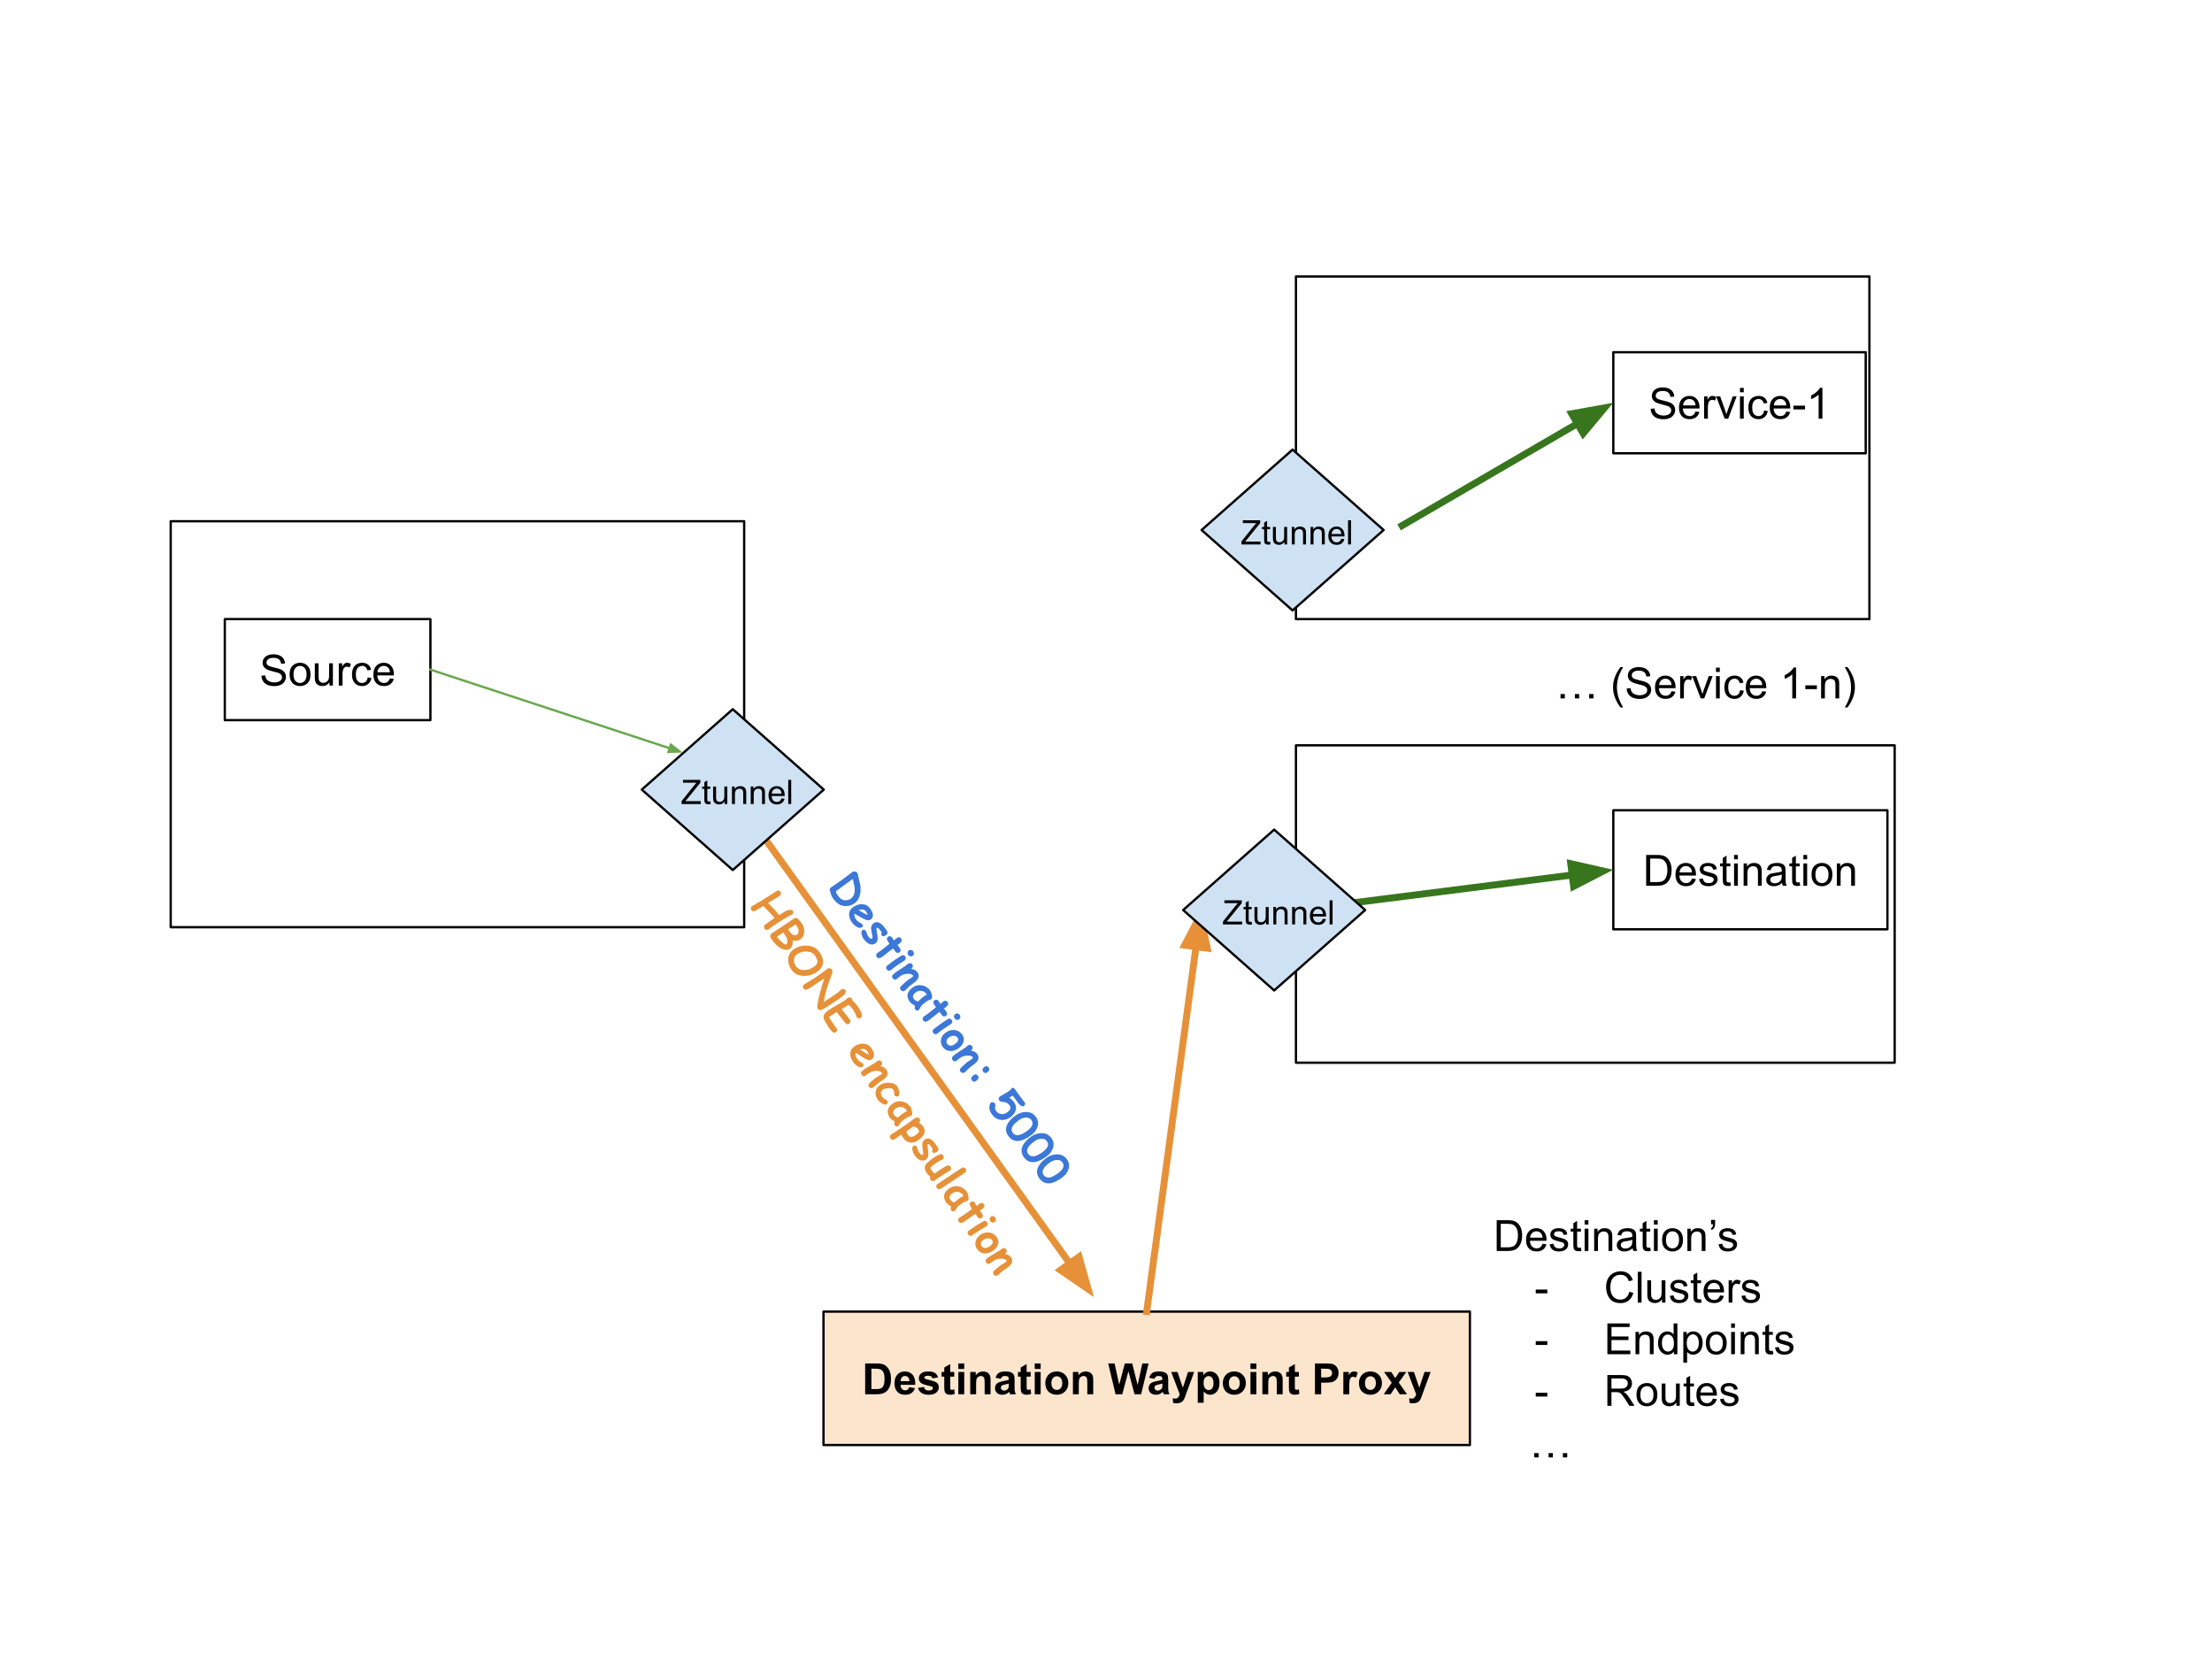 <svg version="1.1" viewBox="0.0 0.0 960.0 720.0" fill="none" stroke="none" stroke-linecap="square" stroke-miterlimit="10" xmlns:xlink="http://www.w3.org/1999/xlink" xmlns="http://www.w3.org/2000/svg"><clipPath id="p.0"><path d="m0 0l960.0 0l0 720.0l-960.0 0l0 -720.0z" clip-rule="nonzero"/></clipPath><g clip-path="url(#p.0)"><path fill="#000000" fill-opacity="0.0" d="m0 0l960.0 0l0 720.0l-960.0 0z" fill-rule="evenodd"/><path fill="#000000" fill-opacity="0.0" d="m74.087 226.218l248.882 0l0 176.189l-248.882 0z" fill-rule="evenodd"/><path stroke="#000000" stroke-width="1.0" stroke-linejoin="round" stroke-linecap="butt" d="m74.087 226.218l248.882 0l0 176.189l-248.882 0z" fill-rule="evenodd"/><path fill="#000000" fill-opacity="0.0" d="m97.564 268.696l89.228 0l0 43.843l-89.228 0z" fill-rule="evenodd"/><path stroke="#000000" stroke-width="1.0" stroke-linejoin="round" stroke-linecap="butt" d="m97.564 268.696l89.228 0l0 43.843l-89.228 0z" fill-rule="evenodd"/><path fill="#000000" d="m113.466 293.24l1.656 -0.141q0.125 1.0 0.547 1.641q0.438 0.641 1.344 1.047q0.922 0.391 2.062 0.391q1.0 0 1.781 -0.297q0.781 -0.297 1.156 -0.812q0.375 -0.531 0.375 -1.156q0 -0.625 -0.375 -1.094q-0.359 -0.469 -1.188 -0.797q-0.547 -0.203 -2.391 -0.641q-1.828 -0.453 -2.562 -0.844q-0.969 -0.5 -1.438 -1.234q-0.469 -0.75 -0.469 -1.672q0 -1.0 0.578 -1.875q0.578 -0.891 1.672 -1.344q1.109 -0.453 2.453 -0.453q1.484 0 2.609 0.484q1.141 0.469 1.75 1.406q0.609 0.922 0.656 2.094l-1.688 0.125q-0.141 -1.266 -0.938 -1.906q-0.781 -0.656 -2.312 -0.656q-1.609 0 -2.344 0.594q-0.734 0.594 -0.734 1.422q0 0.719 0.531 1.172q0.5 0.469 2.656 0.969q2.156 0.484 2.953 0.844q1.172 0.531 1.719 1.359q0.562 0.828 0.562 1.906q0 1.062 -0.609 2.016q-0.609 0.938 -1.75 1.469q-1.141 0.516 -2.578 0.516q-1.812 0 -3.047 -0.531q-1.219 -0.531 -1.922 -1.594q-0.688 -1.062 -0.719 -2.406zm12.225 -0.547q0 -2.688 1.484 -3.969q1.25 -1.078 3.047 -1.078q2.0 0 3.266 1.312q1.266 1.297 1.266 3.609q0 1.859 -0.562 2.938q-0.562 1.062 -1.641 1.656q-1.062 0.594 -2.328 0.594q-2.031 0 -3.281 -1.297q-1.25 -1.312 -1.25 -3.766zm1.688 0q0 1.859 0.797 2.797q0.812 0.922 2.047 0.922q1.219 0 2.031 -0.922q0.812 -0.938 0.812 -2.844q0 -1.797 -0.812 -2.719q-0.812 -0.922 -2.031 -0.922q-1.234 0 -2.047 0.922q-0.797 0.906 -0.797 2.766zm15.626 4.844l0 -1.422q-1.125 1.641 -3.062 1.641q-0.859 0 -1.609 -0.328q-0.734 -0.328 -1.094 -0.828q-0.359 -0.5 -0.5 -1.219q-0.109 -0.469 -0.109 -1.531l0 -5.984l1.641 0l0 5.359q0 1.281 0.109 1.734q0.156 0.641 0.656 1.016q0.5 0.375 1.234 0.375q0.734 0 1.375 -0.375q0.656 -0.391 0.922 -1.031q0.266 -0.656 0.266 -1.891l0 -5.188l1.641 0l0 9.672l-1.469 0zm4.032 0l0 -9.672l1.469 0l0 1.469q0.562 -1.031 1.031 -1.359q0.484 -0.328 1.062 -0.328q0.828 0 1.688 0.531l-0.562 1.516q-0.609 -0.359 -1.203 -0.359q-0.547 0 -0.969 0.328q-0.422 0.328 -0.609 0.891q-0.281 0.875 -0.281 1.922l0 5.062l-1.625 0zm12.541 -3.547l1.609 0.219q-0.266 1.656 -1.359 2.609q-1.078 0.938 -2.672 0.938q-1.984 0 -3.188 -1.297q-1.203 -1.297 -1.203 -3.719q0 -1.578 0.516 -2.75q0.516 -1.172 1.578 -1.75q1.062 -0.594 2.312 -0.594q1.578 0 2.578 0.797q1.0 0.797 1.281 2.266l-1.594 0.234q-0.234 -0.969 -0.812 -1.453q-0.578 -0.5 -1.391 -0.5q-1.234 0 -2.016 0.891q-0.781 0.891 -0.781 2.812q0 1.953 0.75 2.844q0.75 0.875 1.953 0.875q0.969 0 1.609 -0.594q0.656 -0.594 0.828 -1.828zm9.641 0.438l1.688 0.203q-0.406 1.484 -1.484 2.312q-1.078 0.812 -2.766 0.812q-2.125 0 -3.375 -1.297q-1.234 -1.312 -1.234 -3.672q0 -2.453 1.25 -3.797q1.266 -1.344 3.266 -1.344q1.938 0 3.156 1.328q1.234 1.312 1.234 3.703q0 0.156 0 0.438l-7.219 0q0.094 1.594 0.906 2.453q0.812 0.844 2.016 0.844q0.906 0 1.547 -0.469q0.641 -0.484 1.016 -1.516zm-5.391 -2.656l5.406 0q-0.109 -1.219 -0.625 -1.828q-0.781 -0.953 -2.031 -0.953q-1.125 0 -1.906 0.766q-0.766 0.75 -0.844 2.016z" fill-rule="nonzero"/><path fill="#000000" fill-opacity="0.0" d="m186.793 290.617l109.543 36.0" fill-rule="evenodd"/><path stroke="#6aa84f" stroke-width="1.0" stroke-linejoin="round" stroke-linecap="butt" d="m186.793 290.617l103.843 34.127" fill-rule="evenodd"/><path fill="#6aa84f" stroke="#6aa84f" stroke-width="1.0" stroke-linecap="butt" d="m290.12 326.313l4.827 -0.152l-3.796 -2.986z" fill-rule="evenodd"/><path fill="#000000" fill-opacity="0.0" d="m326.024 355.692l148.756 207.276" fill-rule="evenodd"/><path stroke="#e69138" stroke-width="3.0" stroke-linejoin="round" stroke-linecap="butt" d="m326.024 355.692l138.261 192.652" fill-rule="evenodd"/><path fill="#e69138" stroke="#e69138" stroke-width="3.0" stroke-linecap="butt" d="m460.259 551.233l11.964 8.172l-3.912 -13.95z" fill-rule="evenodd"/><path fill="#000000" fill-opacity="0.0" d="m375.313 361.646l123.843 169.26l-33.921 24.787l-123.843 -169.26z" fill-rule="evenodd"/><path fill="#3c78d8" d="m360.33 386.916q-0.301 -0.438 -0.232 -0.953q0.078 -0.502 0.482 -0.797q0.744 -0.544 2.254 -1.55q1.531 -1.003 2.263 -1.538q0.82 -0.599 2.42 -1.826q1.622 -1.224 2.442 -1.823q0.404 -0.295 1.081 -0.19q0.69 0.096 1.013 0.537q0.175 0.24 0.441 1.555q0.288 1.531 0.382 1.792q0.871 2.673 0.524 5.268q-0.412 3.088 -2.519 4.628q-1.274 0.931 -2.884 1.139q-1.635 0.227 -3.135 -0.341q-1.69 -0.642 -3.304 -2.849q-0.397 -0.542 -0.74 -1.356q-0.429 -0.983 -0.486 -1.696zm10.596 -1.395q-0.075 -1.029 -0.832 -4.075l-7.279 5.319q0.026 0.406 0.193 0.846q0.188 0.443 0.521 0.897q1.163 1.589 2.112 1.96q0.896 0.352 1.892 0.204q1.018 -0.144 1.787 -0.706q1.829 -1.337 1.607 -4.445zm-1.167 14.838q-1.282 -1.753 -1.258 -3.493q0.017 -1.909 1.707 -3.144q1.854 -1.355 3.861 -1.312q2.219 0.043 3.575 1.896q0.932 1.274 1.146 2.413q0.257 1.515 -0.879 2.345q-0.82 0.599 -2.102 0.143q-0.585 -0.191 -2.054 -1.034l-2.906 -1.67q-0.12 0.63 0.05 1.26q0.18 0.643 0.65 1.286q0.72 0.984 1.631 1.382q0.796 0.347 1.064 0.713q0.563 0.769 -0.169 1.304q-0.845 0.618 -2.279 -0.231q-1.189 -0.699 -2.038 -1.859zm6.106 -4.752q-0.507 -0.694 -1.321 -0.853q-0.805 -0.147 -1.925 0.226q0.962 0.574 1.915 1.136q1.183 0.664 1.995 0.98q-0.082 -0.695 -0.664 -1.489zm6.86 10.46q-0.535 -0.731 -0.031 -1.313q-0.171 -0.34 -0.392 -0.642q-1.301 -1.778 -1.78 -1.428q-0.29 0.212 0.015 1.634q0.38 1.948 0.392 2.732q0.015 1.634 -0.957 2.344q-1.274 0.931 -2.797 0.225q-1.209 -0.568 -2.224 -1.955q-0.71 -0.971 -0.998 -1.999q-0.396 -1.414 0.399 -1.995q0.732 -0.535 1.378 0.348q0.249 0.34 0.496 1.128q0.269 0.791 0.518 1.131q1.098 1.501 1.691 1.067q0.378 -0.277 0.076 -1.642q-0.439 -2.002 -0.449 -2.652q-0.037 -1.559 1.01 -2.325q1.476 -1.079 3.137 0.107q0.976 0.699 2.351 2.578q0.535 0.731 0.604 1.223q0.098 0.664 -0.596 1.171q-1.325 0.968 -1.841 0.262zm5.902 6.955q-0.111 -0.151 -0.255 -0.375q-0.135 -0.211 -0.255 -0.375q-0.221 -0.303 -0.571 -0.647q-2.872 2.292 -3.781 2.956q-0.101 0.074 -0.357 0.28q-0.243 0.197 -0.407 0.317q-1.69 1.235 -2.475 0.163q-0.295 -0.404 -0.255 -0.878q0.012 -0.512 0.416 -0.807q0.265 -0.194 0.813 -0.556q0.548 -0.362 0.813 -0.556q0.883 -0.645 3.708 -2.923q-0.307 -0.472 -0.892 -1.457q-0.573 -0.994 0.285 -1.621q0.416 -0.304 0.897 -0.23q0.493 0.065 0.816 0.507q0.194 0.265 0.825 1.313q0.23 -0.188 0.754 -0.609q0.448 -0.366 0.713 -0.56q0.404 -0.295 0.89 -0.186q0.499 0.1 0.803 0.516q0.803 1.097 -1.027 2.434l-0.624 0.417q0.417 0.411 0.62 0.689q0.618 0.845 0.735 1.243q0.232 0.74 -0.462 1.247q-0.416 0.304 -0.919 0.226q-0.49 -0.087 -0.813 -0.529zm5.543 1.438q-0.341 -0.467 -0.284 -1.05q0.066 -0.571 0.52 -0.903q0.454 -0.332 1.019 -0.222q0.574 0.123 0.915 0.589q0.351 0.479 0.284 1.05q-0.066 0.571 -0.52 0.903q-0.454 0.332 -1.019 0.222q-0.565 -0.11 -0.915 -0.589zm-4.938 4.576q-0.416 0.304 -1.331 1.012q-0.902 0.698 -1.319 1.002q-0.429 0.313 -0.919 0.226q-0.468 -0.084 -0.791 -0.525q-0.323 -0.441 -0.27 -0.925q0.065 -0.493 0.494 -0.806q0.416 -0.304 1.319 -1.002q0.915 -0.707 1.331 -1.012q0.656 -0.479 1.695 -1.123q1.052 -0.653 1.695 -1.123q0.429 -0.313 0.909 -0.239q0.49 0.087 0.813 0.529q0.323 0.441 0.258 0.934q-0.065 0.493 -0.494 0.806q-0.643 0.47 -1.695 1.123q-1.039 0.643 -1.695 1.123zm1.682 10.608q-0.664 -0.908 0.145 -1.654q0.683 -0.654 1.379 -1.317q0.724 -0.703 1.443 -1.229q0.189 -0.138 0.662 -0.445q0.485 -0.316 0.674 -0.454q0.05 -0.037 0.274 -0.181q0.224 -0.144 0.35 -0.236q0.606 -0.442 0.375 -0.758q-0.489 -0.668 -1.764 -0.743q-1.262 -0.084 -2.741 0.435q-0.249 0.163 -0.69 0.407q-0.368 0.211 -0.684 0.442q-0.202 0.147 -0.59 0.49q-0.379 0.355 -0.581 0.502q-0.416 0.304 -0.906 0.217q-0.49 -0.087 -0.813 -0.529q-0.323 -0.441 -0.258 -0.934q0.075 -0.48 0.491 -0.784q0.202 -0.147 0.581 -0.502q0.389 -0.342 0.59 -0.49q0.706 -0.516 2.042 -1.337q1.335 -0.821 2.042 -1.337q0.214 -0.157 0.638 -0.505q0.423 -0.348 0.625 -0.495q0.416 -0.304 0.893 -0.208q0.499 0.1 0.822 0.541q0.701 0.958 -0.413 1.87l-0.066 0.068q1.857 0.288 2.724 1.474q1.015 1.387 0.242 2.765q-0.524 0.925 -2.076 2.059l-0.517 0.378q-0.341 0.249 -0.479 0.35q-0.568 0.415 -1.365 1.23q-0.788 0.828 -1.356 1.243q-0.404 0.295 -0.89 0.186q-0.49 -0.087 -0.803 -0.516zm6.21 8.408q-0.249 -0.34 -0.062 -1.619q-0.817 -0.429 -1.359 -0.826q-0.542 -0.397 -0.801 -0.75q-1.301 -1.778 -1.001 -3.352q0.3 -1.574 2.193 -2.957q1.779 -1.3 3.991 -0.923q2.221 0.39 3.559 2.218q0.507 0.694 0.777 1.909q0.333 1.46 -0.298 1.921q-0.265 0.194 -0.587 0.177q-0.346 0.136 -0.824 0.409q-0.469 0.285 -1.075 0.727q-1.4 1.023 -1.871 1.677q-0.045 0.071 -0.52 0.903q-0.419 0.751 -0.507 0.815q-0.391 0.286 -0.865 0.168q-0.465 -0.106 -0.751 -0.497zm3.696 -5.507q0.24 -0.175 0.561 -0.371q0.343 -0.193 0.764 -0.384q-0.035 -0.207 -0.093 -0.339q-0.045 -0.141 -0.11 -0.229q-0.729 -0.996 -2.065 -1.181q-1.327 -0.172 -2.348 0.574q-0.997 0.728 -1.23 1.441q-0.234 0.713 0.283 1.419q0.332 0.454 0.779 0.747q0.456 0.306 1.014 0.459q1.588 -1.508 2.445 -2.135zm7.973 8.039q-0.111 -0.151 -0.255 -0.375q-0.135 -0.211 -0.255 -0.375q-0.221 -0.303 -0.571 -0.647q-2.872 2.293 -3.781 2.956q-0.101 0.074 -0.357 0.28q-0.243 0.197 -0.407 0.317q-1.691 1.235 -2.475 0.163q-0.295 -0.404 -0.255 -0.878q0.012 -0.512 0.416 -0.807q0.265 -0.194 0.813 -0.556q0.548 -0.362 0.813 -0.556q0.883 -0.645 3.708 -2.923q-0.307 -0.472 -0.892 -1.457q-0.573 -0.994 0.285 -1.621q0.416 -0.304 0.897 -0.23q0.493 0.065 0.816 0.507q0.194 0.265 0.825 1.313q0.23 -0.188 0.754 -0.609q0.448 -0.366 0.713 -0.56q0.404 -0.295 0.89 -0.186q0.499 0.1 0.803 0.516q0.803 1.097 -1.027 2.434l-0.624 0.417q0.417 0.411 0.62 0.689q0.618 0.845 0.735 1.243q0.232 0.74 -0.462 1.247q-0.416 0.304 -0.919 0.226q-0.49 -0.087 -0.813 -0.529zm5.543 1.438q-0.341 -0.467 -0.284 -1.05q0.066 -0.571 0.52 -0.903q0.454 -0.332 1.019 -0.222q0.574 0.123 0.915 0.589q0.351 0.479 0.284 1.05q-0.066 0.571 -0.52 0.903q-0.454 0.332 -1.019 0.222q-0.565 -0.11 -0.915 -0.589zm-4.938 4.576q-0.416 0.304 -1.331 1.012q-0.902 0.698 -1.319 1.002q-0.429 0.313 -0.919 0.226q-0.468 -0.084 -0.791 -0.525q-0.323 -0.441 -0.27 -0.925q0.065 -0.493 0.494 -0.806q0.416 -0.304 1.319 -1.002q0.915 -0.707 1.331 -1.012q0.656 -0.479 1.695 -1.123q1.052 -0.653 1.695 -1.123q0.429 -0.313 0.909 -0.239q0.49 0.087 0.813 0.529q0.323 0.441 0.258 0.934q-0.065 0.493 -0.494 0.806q-0.643 0.47 -1.695 1.123q-1.039 0.643 -1.695 1.123zm-0.25 7.781q-0.996 -1.362 -0.783 -3.028q0.238 -1.819 1.904 -3.114q1.591 -1.24 3.557 -1.225q2.313 0.013 3.771 2.005q1.079 1.475 0.53 3.212q-0.497 1.544 -2.061 2.687q-1.703 1.245 -3.579 1.222q-2.085 -0.044 -3.339 -1.759zm6.442 -4.03q-0.664 -0.908 -1.875 -0.816q-1.017 0.066 -1.95 0.748q-0.883 0.645 -0.99 1.478q-0.083 0.68 0.304 1.21q0.461 0.63 1.241 0.796q0.905 0.152 1.79 -0.437q2.446 -1.632 1.48 -2.978zm1.284 14.774q-0.664 -0.908 0.145 -1.654q0.683 -0.654 1.379 -1.317q0.724 -0.703 1.443 -1.229q0.189 -0.138 0.662 -0.445q0.485 -0.316 0.674 -0.454q0.05 -0.037 0.274 -0.181q0.224 -0.144 0.35 -0.236q0.606 -0.443 0.375 -0.758q-0.489 -0.668 -1.764 -0.743q-1.262 -0.084 -2.741 0.435q-0.249 0.163 -0.69 0.407q-0.368 0.211 -0.684 0.442q-0.202 0.148 -0.59 0.49q-0.379 0.355 -0.581 0.502q-0.416 0.304 -0.906 0.217q-0.49 -0.087 -0.813 -0.529q-0.323 -0.441 -0.258 -0.934q0.075 -0.48 0.491 -0.784q0.202 -0.147 0.581 -0.502q0.389 -0.342 0.591 -0.49q0.706 -0.516 2.042 -1.337q1.335 -0.821 2.042 -1.337q0.214 -0.157 0.638 -0.505q0.423 -0.348 0.625 -0.495q0.416 -0.304 0.893 -0.208q0.499 0.1 0.822 0.541q0.701 0.958 -0.413 1.87l-0.066 0.068q1.857 0.288 2.724 1.474q1.015 1.387 0.242 2.765q-0.524 0.925 -2.076 2.059l-0.517 0.378q-0.341 0.249 -0.479 0.35q-0.568 0.415 -1.365 1.23q-0.788 0.828 -1.356 1.243q-0.404 0.295 -0.89 0.186q-0.49 -0.087 -0.803 -0.516zm9.819 0.004q-0.332 -0.454 -0.276 -0.959q0.056 -0.505 0.472 -0.81q0.076 -0.055 0.212 -0.213q0.158 -0.154 0.246 -0.219q0.416 -0.304 0.912 -0.183q0.496 0.122 0.809 0.55q0.803 1.097 -0.648 2.157q-0.416 0.304 -0.915 0.204q-0.49 -0.087 -0.813 -0.529zm-4.888 3.746q-0.83 -1.135 0.885 -2.389q0.416 -0.304 0.934 -0.179q0.483 0.131 0.797 0.56q0.812 1.11 -0.879 2.345q-0.429 0.313 -0.928 0.214q-0.477 -0.096 -0.809 -0.55zm8.676 14.743q-1.652 -2.257 -0.824 -4.487q0.152 -0.401 0.404 -0.586q0.391 -0.286 0.899 -0.173q0.521 0.103 0.816 0.507q0.304 0.416 0.201 0.937q-0.152 0.904 -0.152 0.982q-0.002 0.659 0.561 1.428q0.821 1.122 2.207 1.27q1.343 0.141 2.478 -0.688q1.098 -0.802 1.372 -1.564q0.275 -0.762 -0.26 -1.493q-0.941 -1.286 -2.355 -1.472q-0.575 -0.045 -1.159 -0.102q-0.661 -0.136 -0.984 -0.578q-0.314 -0.429 -0.248 -0.922q0.078 -0.502 0.469 -0.788q0.164 -0.12 1.366 -0.805q2.333 -1.337 3.052 -1.862q0.177 -0.129 0.387 -0.476q0.223 -0.357 0.4 -0.486q0.366 -0.267 0.832 -0.027q0.364 0.179 0.659 0.583q0.102 0.139 0.288 0.447q0.196 0.321 0.307 0.472l2.58 3.553q0.092 0.126 0.444 0.527q0.373 0.404 0.475 0.543q0.286 0.391 0.218 0.827q-0.059 0.449 -0.462 0.744q-1.085 0.793 -2.709 -1.427q-0.129 -0.177 -0.332 -0.454q-0.181 -0.274 -0.246 -0.362l-1.605 -2.194q-0.463 0.319 -1.618 0.911q1.168 0.617 2.146 1.954q1.31 1.791 0.659 3.679q-0.526 1.584 -2.191 2.801q-2.006 1.466 -4.21 1.18q-2.316 -0.281 -3.866 -2.4zm7.159 9.414q-1.781 -2.434 -0.477 -5.07q0.974 -1.95 3.434 -3.748q2.107 -1.54 4.481 -1.629q2.837 -0.118 4.461 2.101q1.541 2.106 0.687 4.511q-0.719 2.035 -2.75 3.519q-3.28 2.397 -5.741 2.473q-2.461 0.076 -4.094 -2.156zm9.981 -6.945q-0.876 -1.198 -2.588 -1.05q-1.483 0.116 -2.846 1.112q-1.804 1.318 -2.526 2.369q-1.168 1.685 -0.116 3.123q0.886 1.211 2.417 1.001q1.553 -0.206 3.748 -1.81q1.754 -1.281 2.227 -2.46q0.486 -1.188 -0.316 -2.285zm-3.257 16.135q-1.781 -2.434 -0.477 -5.07q0.974 -1.95 3.434 -3.748q2.107 -1.54 4.481 -1.629q2.837 -0.118 4.461 2.101q1.541 2.106 0.687 4.511q-0.719 2.035 -2.75 3.519q-3.28 2.397 -5.741 2.473q-2.461 0.076 -4.094 -2.156zm9.981 -6.945q-0.876 -1.198 -2.588 -1.05q-1.483 0.116 -2.846 1.112q-1.804 1.318 -2.526 2.369q-1.168 1.685 -0.116 3.123q0.886 1.211 2.417 1.001q1.553 -0.206 3.748 -1.81q1.754 -1.281 2.227 -2.46q0.486 -1.188 -0.316 -2.285zm-3.257 16.135q-1.781 -2.434 -0.477 -5.07q0.974 -1.95 3.434 -3.748q2.107 -1.54 4.481 -1.629q2.837 -0.118 4.461 2.101q1.541 2.106 0.687 4.511q-0.719 2.035 -2.75 3.519q-3.28 2.397 -5.741 2.473q-2.461 0.076 -4.094 -2.156zm9.981 -6.945q-0.876 -1.198 -2.588 -1.05q-1.483 0.116 -2.846 1.112q-1.804 1.318 -2.526 2.369q-1.168 1.685 -0.116 3.123q0.886 1.211 2.417 1.001q1.553 -0.206 3.748 -1.81q1.754 -1.281 2.227 -2.46q0.486 -1.188 -0.316 -2.285z" fill-rule="nonzero"/><path fill="#000000" fill-opacity="0.0" d="m342.89 370.282l134.047 201.858l-35.024 23.213l-134.047 -201.858z" fill-rule="evenodd"/><path fill="#e69138" d="m343.529 397.057q-0.664 0.215 -1.068 0.483q-0.221 0.147 -0.69 0.401q-0.469 0.254 -0.677 0.393q-0.729 0.483 -2.201 1.346q-1.471 0.863 -2.188 1.338q-0.56 0.371 -1.615 1.183q-1.034 0.816 -1.581 1.179q-0.417 0.276 -0.902 0.167q-0.49 -0.088 -0.784 -0.53q-0.294 -0.443 -0.232 -0.971q0.07 -0.515 0.487 -0.792q0.547 -0.363 1.619 -1.148q1.081 -0.773 1.641 -1.144q0.43 -0.285 0.777 -0.496q-0.847 -1.163 -2.331 -2.691q-1.229 -1.285 -2.47 -2.562q-0.53 0.332 -1.801 1.044q-1.107 0.621 -1.784 1.07q-0.417 0.276 -0.902 0.167q-0.485 -0.109 -0.771 -0.539q-0.294 -0.443 -0.206 -0.932q0.088 -0.489 0.505 -0.766q0.768 -0.509 2.379 -1.389q1.619 -0.867 2.387 -1.376q0.977 -0.647 2.956 -1.903q1.988 -1.243 2.965 -1.89q0.417 -0.276 0.893 -0.18q0.485 0.109 0.779 0.552q0.294 0.443 0.198 0.919q-0.088 0.489 -0.505 0.766q-0.586 0.388 -1.771 1.118q-1.185 0.729 -1.758 1.109q-0.182 0.121 -0.764 0.431q-0.529 0.276 -0.794 0.47l2.483 2.553q1.445 1.498 2.305 2.709q0.525 -0.311 2.804 -1.709q0.595 -0.375 1.575 -0.538q1.223 -0.192 1.577 0.342q0.268 0.404 0.215 0.889q-0.083 0.524 -0.513 0.809q-0.117 0.078 -0.239 0.121zm-5.422 14.036q-1.831 -1.317 -3.629 -4.024q-0.303 -0.456 -0.167 -1.07q0.144 -0.602 0.587 -0.895l8.049 -5.335q0.491 -0.363 1.003 -0.721q0.569 -0.414 1.016 -0.617q0.772 -0.362 1.741 0.758q0.55 0.461 1.44 1.801q0.951 1.432 0.899 3.359q-0.061 2.252 -1.676 3.323q-0.873 0.578 -1.688 0.65q-0.659 0.081 -1.621 -0.182q0.128 0.984 -0.208 2.031q-0.384 1.173 -1.178 1.7q-1.016 0.673 -2.641 0.176q-1.092 -0.345 -1.927 -0.953zm7.982 -8.74q-0.657 -0.989 -0.8 -1.176l-1.606 1.083l-1.598 1.04q0.367 0.75 0.639 1.076q1.721 2.196 3.245 1.186q0.534 -0.354 0.592 -1.367q0.054 -1.048 -0.473 -1.842zm-4.778 4.441q-0.458 -0.69 -1.322 -2.104l-2.839 1.882q0.929 1.258 2.379 2.51q1.259 1.077 1.694 0.771q0.569 -0.414 0.471 -1.55q-0.068 -0.893 -0.383 -1.508zm2.041 13.862q-1.487 -2.239 -1.239 -4.69q0.266 -2.594 2.454 -4.044q2.579 -1.709 5.787 -1.511q3.594 0.243 5.417 2.989q1.763 2.655 1.425 4.773q-0.338 2.117 -2.774 3.732q-2.592 1.718 -5.674 1.624q-3.563 -0.113 -5.396 -2.872zm10.361 -5.892q-1.124 -1.692 -3.569 -1.815q-2.267 -0.109 -4.143 1.134q-1.263 0.837 -1.397 2.331q-0.146 1.446 0.805 2.878q1.115 1.679 3.491 1.698q2.181 0.036 4.095 -1.233q1.589 -1.053 1.739 -2.183q0.137 -1.065 -1.022 -2.809zm4.221 22.794q-0.378 0.25 -1.285 0.664q-1.081 0.491 -1.712 -0.459q-0.354 -0.534 -0.196 -1.595q0.686 -4.672 3.002 -11.494q-2.001 1.251 -2.457 1.553q-0.599 0.397 -1.793 1.226q-1.172 0.833 -1.771 1.23q-2.24 1.485 -2.966 0.391q-0.372 -0.56 -0.258 -1.123q0.109 -0.485 0.552 -0.778q0.3 -0.199 0.938 -0.565q0.647 -0.354 0.959 -0.561q0.443 -0.293 1.359 -0.863q0.925 -0.557 1.367 -0.85q0.482 -0.319 1.428 -0.984q0.947 -0.665 1.428 -0.984q0.456 -0.302 1.294 -0.989q0.838 -0.687 1.294 -0.989q0.456 -0.302 1.067 -0.145q0.624 0.149 0.961 0.656q0.372 0.56 -0.134 1.888q-2.641 6.699 -3.524 12.121q0.247 -0.164 1.159 -0.768q3.738 -2.477 5.01 -3.414q0.204 -0.173 0.751 -0.648q0.469 -0.423 0.782 -0.631q1.042 -0.691 1.777 0.416q0.821 1.237 -2.995 3.766q-0.078 0.052 -1.207 0.781q-3.881 2.516 -4.832 3.146zm13.88 3.842q-0.104 -0.156 -0.164 -0.36q-0.474 -1.448 -1.252 -2.619q-0.372 -0.56 -0.904 -1.163q-0.523 -0.59 -1.19 -1.198q-1.016 0.673 -3.052 1.929q0.316 0.391 2.257 2.778q1.103 1.35 1.362 1.74q0.294 0.443 0.215 0.945q-0.07 0.515 -0.539 0.826q-0.899 0.596 -1.669 -0.281q-0.445 -0.586 -1.345 -1.714q-0.848 -0.994 -2.46 -3.056q-0.998 0.587 -1.597 0.984q-1.485 0.984 -1.581 1.291q-0.031 0.152 0.548 1.024q0.311 0.469 0.955 1.41q0.657 0.933 0.968 1.402q0.104 0.156 0.333 0.417q0.251 0.265 0.346 0.408q0.294 0.443 0.254 0.919q-0.04 0.533 -0.561 0.878q-0.847 0.561 -1.604 -0.212q-0.645 -0.66 -2.235 -3.055q-1.642 -2.473 -1.466 -3.677q0.185 -1.303 2.633 -2.926q1.029 -0.682 3.156 -1.885q2.149 -1.199 3.151 -1.864q0.274 -0.181 0.73 -0.596q0.469 -0.423 0.743 -0.605q1.146 -0.76 1.855 0.308q0.216 0.325 0.224 0.733q0.801 0.725 1.432 1.45q0.645 0.716 1.111 1.419q1.271 1.913 1.588 3.352q0.206 0.876 -0.497 1.342q-0.391 0.259 -0.885 0.193q-0.55 -0.066 -0.862 -0.535zm-1.702 19.299q-1.201 -1.809 -1.098 -3.546q0.104 -1.906 1.849 -3.062q1.915 -1.269 3.917 -1.134q2.215 0.144 3.486 2.057q0.873 1.315 1.035 2.463q0.188 1.525 -0.985 2.302q-0.847 0.561 -2.107 0.047q-0.576 -0.218 -2.005 -1.127l-2.827 -1.8q-0.149 0.623 -0.007 1.261q0.15 0.65 0.591 1.314q0.674 1.015 1.566 1.455q0.78 0.383 1.03 0.761q0.527 0.794 -0.228 1.295q-0.873 0.578 -2.267 -0.335q-1.156 -0.752 -1.951 -1.95zm6.317 -4.468q-0.475 -0.716 -1.281 -0.913q-0.797 -0.184 -1.934 0.138q0.935 0.617 1.862 1.222q1.152 0.718 1.949 1.07q-0.051 -0.698 -0.595 -1.518zm0.705 15.439q-0.622 -0.937 0.22 -1.646q0.712 -0.622 1.438 -1.253q0.756 -0.67 1.498 -1.162q0.195 -0.129 0.682 -0.414q0.499 -0.293 0.695 -0.423q0.052 -0.035 0.282 -0.168q0.23 -0.134 0.36 -0.22q0.625 -0.414 0.409 -0.74q-0.458 -0.69 -1.728 -0.823q-1.257 -0.142 -2.758 0.31q-0.256 0.151 -0.707 0.375q-0.378 0.194 -0.703 0.41q-0.208 0.138 -0.612 0.462q-0.395 0.337 -0.604 0.475q-0.43 0.285 -0.915 0.175q-0.485 -0.109 -0.788 -0.565q-0.303 -0.456 -0.215 -0.945q0.096 -0.476 0.526 -0.761q0.208 -0.138 0.604 -0.475q0.404 -0.324 0.612 -0.462q0.729 -0.483 2.101 -1.242q1.372 -0.759 2.101 -1.242q0.221 -0.147 0.66 -0.475q0.439 -0.328 0.647 -0.466q0.43 -0.285 0.902 -0.167q0.494 0.122 0.797 0.578q0.657 0.989 -0.498 1.848l-0.069 0.065q1.842 0.373 2.654 1.596q0.951 1.432 0.116 2.773q-0.565 0.9 -2.167 1.961l-0.534 0.354q-0.352 0.233 -0.495 0.328q-0.586 0.388 -1.42 1.166q-0.825 0.791 -1.411 1.179q-0.417 0.276 -0.898 0.145q-0.485 -0.109 -0.779 -0.552zm3.803 5.614q-1.115 -1.679 -0.908 -3.429q0.208 -1.862 1.849 -2.95q1.511 -1.001 3.835 -1.004q2.64 -0.007 3.712 1.607q0.527 0.794 0.798 2.133q0.326 1.621 -0.364 2.078q-0.365 0.242 -0.824 0.171q-0.494 -0.066 -0.779 -0.496q-0.216 -0.325 -0.167 -1.014q0.049 -0.689 -0.565 -1.613q-0.389 -0.586 -1.985 -0.503q-1.539 0.083 -2.347 0.618q-0.794 0.527 -0.87 1.401q-0.067 0.832 0.53 1.73q0.337 0.508 1.199 0.986q0.883 0.483 1.013 0.678q0.268 0.404 0.159 0.888q-0.088 0.489 -0.478 0.748q-0.586 0.388 -2.041 -0.503q-1.282 -0.8 -1.766 -1.529zm7.32 11.051q-0.233 -0.351 0.012 -1.62q-0.797 -0.465 -1.32 -0.887q-0.524 -0.421 -0.766 -0.786q-1.219 -1.835 -0.847 -3.394q0.372 -1.559 2.325 -2.853q1.836 -1.217 4.029 -0.74q2.201 0.491 3.455 2.378q0.475 0.716 0.69 1.942q0.266 1.473 -0.385 1.905q-0.274 0.181 -0.594 0.15q-0.351 0.12 -0.842 0.37q-0.482 0.263 -1.107 0.677q-1.446 0.958 -1.946 1.589q-0.048 0.069 -0.561 0.878q-0.452 0.731 -0.544 0.791q-0.404 0.268 -0.872 0.128q-0.459 -0.127 -0.727 -0.53zm3.943 -5.332q0.247 -0.164 0.577 -0.345q0.352 -0.177 0.781 -0.349q-0.026 -0.208 -0.077 -0.342q-0.039 -0.143 -0.099 -0.234q-0.683 -1.028 -2.009 -1.274q-1.317 -0.233 -2.372 0.466q-1.029 0.682 -1.295 1.383q-0.266 0.701 0.218 1.43q0.311 0.469 0.744 0.782q0.442 0.326 0.992 0.505q1.655 -1.434 2.54 -2.021zm-0.179 10.887q-0.432 -0.651 -0.773 -1.475l-3.1 2.054q-0.43 0.285 -0.915 0.175q-0.498 -0.101 -0.801 -0.556q-0.303 -0.456 -0.202 -0.953q0.096 -0.476 0.526 -0.761q0.365 -0.242 2.848 -1.869q1.845 -1.204 2.996 -1.985q1.624 -1.114 2.757 -1.977q1.55 -1.196 1.42 -1.11q0.625 -0.414 1.271 -0.43q0.724 -0.011 1.087 0.535q0.285 0.43 0.176 0.914q-0.096 0.476 -0.487 0.735l-0.078 0.052q0.624 0.318 1.091 0.739q0.48 0.413 0.826 0.933q1.158 1.744 0.222 3.527q-0.722 1.341 -2.494 2.515q-1.667 1.105 -3.392 0.88q-1.846 -0.238 -2.979 -1.944zm6.623 -3.64q-0.32 -0.482 -0.883 -0.821q-0.541 -0.335 -1.321 -0.549q-1.502 1.127 -3.078 2.171q0.228 0.824 0.678 1.5q0.519 0.781 1.355 0.826q0.746 0.049 1.605 -0.52q1.016 -0.673 1.359 -1.032q0.778 -0.834 0.285 -1.576zm6.118 9.806q-0.501 -0.755 0.029 -1.312q-0.155 -0.347 -0.363 -0.659q-1.219 -1.835 -1.714 -1.507q-0.3 0.199 -0.06 1.633q0.291 1.963 0.267 2.747q-0.06 1.633 -1.063 2.298q-1.315 0.872 -2.805 0.097q-1.182 -0.622 -2.133 -2.054q-0.666 -1.002 -0.906 -2.042q-0.331 -1.43 0.49 -1.974q0.755 -0.501 1.36 0.41q0.233 0.351 0.444 1.149q0.232 0.802 0.466 1.153q1.029 1.549 1.641 1.143q0.391 -0.259 0.151 -1.637q-0.347 -2.019 -0.328 -2.669q0.034 -1.559 1.115 -2.276q1.524 -1.01 3.13 0.25q0.944 0.743 2.231 2.682q0.501 0.755 0.548 1.249q0.068 0.667 -0.648 1.142q-1.368 0.906 -1.852 0.177zm4.716 9.644q-0.508 0.337 -1.537 1.019q-1.007 0.686 -1.528 1.032q-0.156 0.104 -0.452 0.337q-0.295 0.233 -0.452 0.337q-0.43 0.285 -0.911 0.154q-0.485 -0.109 -0.779 -0.552q-0.424 -0.638 -0.041 -1.304q-0.991 -0.73 -1.683 -1.771q-0.717 -1.08 -0.754 -2.124q-0.024 -1.165 0.876 -1.986q1.703 -1.56 3.187 -2.544q0.99 -0.656 2.413 -1.281q0.95 -0.405 1.529 0.467q0.294 0.443 0.228 0.936q-0.066 0.494 -0.496 0.779q-0.326 0.216 -1.12 0.573q-0.785 0.371 -1.163 0.621q-1.068 0.708 -1.832 1.308q-0.743 0.605 -1.168 1.093q0.051 0.247 0.112 0.451q0.082 0.208 0.194 0.377q0.553 0.833 1.462 1.693q0.586 -0.388 1.32 -0.893q0.877 -0.6 1.268 -0.859q1.563 -1.036 2.791 -1.644q0.976 -0.478 1.59 0.446q0.294 0.443 0.215 0.945q-0.057 0.507 -0.505 0.766q-2.986 1.773 -2.765 1.626zm-0.763 5.94q-1.446 0.958 -2.137 -0.083q-0.303 -0.456 -0.215 -0.945q0.088 -0.489 0.544 -0.791l10.51 -6.966q0.43 -0.285 0.932 -0.149q0.459 0.127 0.753 0.569q0.303 0.456 0.219 0.923q-0.083 0.468 -0.513 0.753l-10.094 6.69zm4.013 9.545q-0.233 -0.351 0.012 -1.62q-0.797 -0.465 -1.32 -0.887q-0.524 -0.421 -0.766 -0.786q-1.219 -1.835 -0.847 -3.394q0.372 -1.559 2.325 -2.853q1.836 -1.217 4.029 -0.74q2.201 0.491 3.455 2.378q0.475 0.716 0.69 1.942q0.266 1.473 -0.385 1.905q-0.273 0.181 -0.594 0.15q-0.351 0.12 -0.842 0.37q-0.482 0.263 -1.107 0.677q-1.446 0.958 -1.946 1.589q-0.048 0.069 -0.561 0.878q-0.452 0.731 -0.544 0.791q-0.404 0.268 -0.872 0.128q-0.459 -0.127 -0.727 -0.53zm3.943 -5.332q0.247 -0.164 0.577 -0.345q0.352 -0.177 0.781 -0.349q-0.026 -0.208 -0.077 -0.342q-0.039 -0.143 -0.099 -0.234q-0.683 -1.028 -2.009 -1.274q-1.317 -0.233 -2.372 0.466q-1.029 0.682 -1.295 1.383q-0.266 0.701 0.218 1.43q0.311 0.469 0.744 0.782q0.442 0.326 0.992 0.505q1.655 -1.434 2.54 -2.021zm7.6 8.393q-0.104 -0.156 -0.238 -0.386q-0.125 -0.217 -0.238 -0.386q-0.207 -0.312 -0.541 -0.673q-2.974 2.159 -3.912 2.78q-0.104 0.069 -0.369 0.263q-0.252 0.186 -0.421 0.298q-1.745 1.157 -2.48 0.05q-0.277 -0.417 -0.215 -0.889q0.036 -0.511 0.453 -0.787q0.274 -0.181 0.838 -0.518q0.564 -0.337 0.838 -0.518q0.912 -0.604 3.838 -2.75q-0.285 -0.486 -0.825 -1.496q-0.527 -1.019 0.359 -1.606q0.43 -0.285 0.906 -0.188q0.49 0.088 0.792 0.543q0.182 0.273 0.765 1.349q0.239 -0.177 0.782 -0.574q0.465 -0.345 0.738 -0.527q0.417 -0.276 0.898 -0.145q0.494 0.122 0.779 0.552q0.752 1.132 -1.136 2.384l-0.642 0.388q0.398 0.43 0.588 0.716q0.579 0.872 0.678 1.275q0.198 0.75 -0.518 1.225q-0.43 0.285 -0.928 0.184q-0.485 -0.109 -0.788 -0.565zm5.473 1.689q-0.32 -0.482 -0.236 -1.062q0.092 -0.567 0.561 -0.878q0.469 -0.311 1.028 -0.175q0.568 0.149 0.887 0.63q0.328 0.495 0.236 1.062q-0.092 0.567 -0.561 0.878q-0.469 0.311 -1.028 0.175q-0.559 -0.136 -0.887 -0.63zm-5.142 4.345q-0.43 0.285 -1.376 0.95q-0.933 0.656 -1.363 0.941q-0.443 0.294 -0.928 0.184q-0.464 -0.105 -0.766 -0.561q-0.303 -0.456 -0.228 -0.936q0.088 -0.489 0.531 -0.783q0.43 -0.285 1.363 -0.941q0.947 -0.665 1.376 -0.95q0.677 -0.449 1.745 -1.044q1.081 -0.604 1.745 -1.044q0.443 -0.293 0.92 -0.197q0.485 0.109 0.788 0.565q0.303 0.456 0.215 0.945q-0.088 0.489 -0.531 0.783q-0.664 0.44 -1.745 1.044q-1.068 0.595 -1.745 1.044zm-0.604 7.761q-0.934 -1.406 -0.644 -3.06q0.32 -1.806 2.044 -3.023q1.646 -1.166 3.609 -1.061q2.311 0.118 3.676 2.175q1.011 1.523 0.383 3.232q-0.567 1.519 -2.182 2.589q-1.758 1.165 -3.631 1.057q-2.081 -0.139 -3.256 -1.91zm6.619 -3.731q-0.622 -0.937 -1.836 -0.901q-1.019 0.019 -1.983 0.658q-0.912 0.604 -1.056 1.431q-0.114 0.675 0.249 1.222q0.432 0.651 1.203 0.852q0.897 0.193 1.809 -0.355q2.518 -1.519 1.615 -2.907zm0.61 14.815q-0.622 -0.937 0.22 -1.646q0.712 -0.622 1.438 -1.253q0.756 -0.67 1.498 -1.162q0.195 -0.13 0.682 -0.414q0.499 -0.293 0.695 -0.423q0.052 -0.035 0.282 -0.168q0.23 -0.134 0.36 -0.22q0.625 -0.414 0.409 -0.74q-0.458 -0.69 -1.728 -0.823q-1.257 -0.142 -2.758 0.31q-0.256 0.151 -0.707 0.375q-0.378 0.194 -0.703 0.41q-0.208 0.138 -0.612 0.462q-0.395 0.337 -0.604 0.475q-0.43 0.285 -0.915 0.175q-0.485 -0.109 -0.788 -0.565q-0.303 -0.456 -0.215 -0.945q0.096 -0.476 0.526 -0.761q0.208 -0.138 0.604 -0.475q0.404 -0.324 0.612 -0.462q0.729 -0.483 2.101 -1.242q1.372 -0.759 2.101 -1.242q0.221 -0.147 0.66 -0.475q0.439 -0.328 0.647 -0.466q0.43 -0.285 0.902 -0.167q0.494 0.122 0.797 0.578q0.657 0.989 -0.498 1.848l-0.069 0.065q1.842 0.373 2.654 1.596q0.951 1.432 0.116 2.773q-0.565 0.9 -2.167 1.961l-0.534 0.354q-0.352 0.233 -0.495 0.328q-0.586 0.388 -1.42 1.166q-0.825 0.791 -1.411 1.179q-0.417 0.276 -0.898 0.145q-0.485 -0.109 -0.779 -0.552z" fill-rule="nonzero"/><path fill="#fce5cd" d="m357.391 569.218l280.535 0l0 57.921l-280.535 0z" fill-rule="evenodd"/><path stroke="#000000" stroke-width="1.0" stroke-linejoin="round" stroke-linecap="butt" d="m357.391 569.218l280.535 0l0 57.921l-280.535 0z" fill-rule="evenodd"/><path fill="#000000" d="m375.478 591.739l4.938 0q1.656 0 2.531 0.266q1.188 0.344 2.016 1.234q0.844 0.875 1.281 2.156q0.438 1.281 0.438 3.156q0 1.641 -0.406 2.844q-0.5 1.453 -1.438 2.359q-0.703 0.672 -1.891 1.062q-0.891 0.281 -2.391 0.281l-5.078 0l0 -13.359zm2.703 2.266l0 8.844l2.016 0q1.125 0 1.625 -0.125q0.656 -0.172 1.078 -0.562q0.438 -0.391 0.703 -1.281q0.281 -0.906 0.281 -2.453q0 -1.547 -0.281 -2.375q-0.266 -0.828 -0.766 -1.281q-0.484 -0.469 -1.234 -0.641q-0.562 -0.125 -2.219 -0.125l-1.203 0zm16.364 8.016l2.547 0.422q-0.484 1.406 -1.547 2.141q-1.062 0.734 -2.656 0.734q-2.516 0 -3.734 -1.656q-0.953 -1.312 -0.953 -3.328q0 -2.406 1.25 -3.766q1.266 -1.359 3.188 -1.359q2.156 0 3.406 1.422q1.25 1.422 1.188 4.375l-6.406 0q0.031 1.141 0.609 1.781q0.594 0.625 1.484 0.625q0.594 0 1.0 -0.328q0.422 -0.328 0.625 -1.062zm0.156 -2.594q-0.031 -1.109 -0.578 -1.688q-0.547 -0.578 -1.328 -0.578q-0.844 0 -1.391 0.609q-0.547 0.609 -0.531 1.656l3.828 0zm3.719 2.906l2.562 -0.391q0.172 0.75 0.672 1.141q0.5 0.391 1.406 0.391q0.984 0 1.484 -0.375q0.344 -0.25 0.344 -0.672q0 -0.297 -0.188 -0.484q-0.188 -0.188 -0.859 -0.344q-3.094 -0.688 -3.922 -1.25q-1.141 -0.781 -1.141 -2.172q0 -1.266 0.984 -2.109q1.0 -0.859 3.078 -0.859q1.984 0 2.953 0.656q0.969 0.641 1.328 1.906l-2.406 0.438q-0.156 -0.562 -0.594 -0.859q-0.422 -0.297 -1.234 -0.297q-1.0 0 -1.438 0.281q-0.297 0.203 -0.297 0.516q0 0.266 0.25 0.469q0.344 0.25 2.391 0.719q2.047 0.453 2.859 1.141q0.797 0.672 0.797 1.891q0 1.344 -1.109 2.297q-1.109 0.953 -3.281 0.953q-1.984 0 -3.141 -0.797q-1.141 -0.812 -1.5 -2.188zm15.719 -6.906l0 2.031l-1.75 0l0 3.906q0 1.188 0.047 1.391q0.047 0.188 0.219 0.312q0.188 0.125 0.438 0.125q0.359 0 1.031 -0.25l0.219 2.0q-0.891 0.375 -2.016 0.375q-0.703 0 -1.266 -0.234q-0.547 -0.234 -0.812 -0.594q-0.25 -0.375 -0.344 -1.0q-0.094 -0.453 -0.094 -1.812l0 -4.219l-1.172 0l0 -2.031l1.172 0l0 -1.922l2.578 -1.5l0 3.422l1.75 0zm1.775 -1.312l0 -2.375l2.562 0l0 2.375l-2.562 0zm0 10.984l0 -9.672l2.562 0l0 9.672l-2.562 0zm13.98 0l-2.562 0l0 -4.938q0 -1.562 -0.172 -2.016q-0.156 -0.469 -0.531 -0.719q-0.359 -0.266 -0.875 -0.266q-0.672 0 -1.203 0.375q-0.531 0.359 -0.734 0.969q-0.188 0.594 -0.188 2.219l0 4.375l-2.547 0l0 -9.672l2.375 0l0 1.422q1.266 -1.641 3.188 -1.641q0.844 0 1.547 0.312q0.703 0.297 1.062 0.781q0.359 0.469 0.5 1.078q0.141 0.594 0.141 1.703l0 6.016zm4.505 -6.719l-2.328 -0.422q0.406 -1.406 1.359 -2.078q0.953 -0.672 2.844 -0.672q1.703 0 2.547 0.406q0.844 0.406 1.172 1.031q0.344 0.625 0.344 2.281l-0.016 3.0q0 1.266 0.109 1.875q0.125 0.609 0.469 1.297l-2.531 0q-0.109 -0.25 -0.25 -0.75q-0.062 -0.234 -0.094 -0.312q-0.656 0.641 -1.406 0.969q-0.734 0.312 -1.594 0.312q-1.484 0 -2.344 -0.812q-0.859 -0.812 -0.859 -2.047q0 -0.828 0.391 -1.469q0.391 -0.641 1.094 -0.969q0.703 -0.344 2.031 -0.609q1.797 -0.328 2.484 -0.625l0 -0.25q0 -0.75 -0.359 -1.062q-0.359 -0.312 -1.375 -0.312q-0.688 0 -1.078 0.281q-0.375 0.266 -0.609 0.938zm3.422 2.078q-0.484 0.156 -1.562 0.391q-1.062 0.219 -1.391 0.438q-0.5 0.359 -0.5 0.906q0 0.531 0.406 0.938q0.406 0.391 1.016 0.391q0.703 0 1.328 -0.469q0.469 -0.344 0.609 -0.844q0.094 -0.328 0.094 -1.25l0 -0.5zm9.485 -5.031l0 2.031l-1.75 0l0 3.906q0 1.188 0.047 1.391q0.047 0.188 0.219 0.312q0.188 0.125 0.438 0.125q0.359 0 1.031 -0.25l0.219 2.0q-0.891 0.375 -2.016 0.375q-0.703 0 -1.266 -0.234q-0.547 -0.234 -0.812 -0.594q-0.25 -0.375 -0.344 -1.0q-0.094 -0.453 -0.094 -1.812l0 -4.219l-1.172 0l0 -2.031l1.172 0l0 -1.922l2.578 -1.5l0 3.422l1.75 0zm1.775 -1.312l0 -2.375l2.562 0l0 2.375l-2.562 0zm0 10.984l0 -9.672l2.562 0l0 9.672l-2.562 0zm4.59 -4.969q0 -1.281 0.625 -2.469q0.625 -1.203 1.781 -1.828q1.156 -0.625 2.578 -0.625q2.188 0 3.594 1.422q1.406 1.422 1.406 3.609q0 2.188 -1.422 3.641q-1.422 1.438 -3.562 1.438q-1.328 0 -2.547 -0.594q-1.203 -0.609 -1.828 -1.766q-0.625 -1.172 -0.625 -2.828zm2.625 0.125q0 1.453 0.672 2.219q0.688 0.75 1.688 0.75q1.0 0 1.672 -0.75q0.688 -0.766 0.688 -2.234q0 -1.422 -0.688 -2.188q-0.672 -0.766 -1.672 -0.766q-1.0 0 -1.688 0.766q-0.672 0.766 -0.672 2.203zm18.162 4.844l-2.562 0l0 -4.938q0 -1.562 -0.172 -2.016q-0.156 -0.469 -0.531 -0.719q-0.359 -0.266 -0.875 -0.266q-0.672 0 -1.203 0.375q-0.531 0.359 -0.734 0.969q-0.188 0.594 -0.188 2.219l0 4.375l-2.547 0l0 -9.672l2.375 0l0 1.422q1.266 -1.641 3.188 -1.641q0.844 0 1.547 0.312q0.703 0.297 1.062 0.781q0.359 0.469 0.5 1.078q0.141 0.594 0.141 1.703l0 6.016zm9.689 0l-3.188 -13.359l2.766 0l2.016 9.172l2.438 -9.172l3.203 0l2.344 9.328l2.047 -9.328l2.719 0l-3.25 13.359l-2.859 0l-2.656 -9.984l-2.656 9.984l-2.922 0zm16.916 -6.719l-2.328 -0.422q0.406 -1.406 1.359 -2.078q0.953 -0.672 2.844 -0.672q1.703 0 2.547 0.406q0.844 0.406 1.172 1.031q0.344 0.625 0.344 2.281l-0.016 3.0q0 1.266 0.109 1.875q0.125 0.609 0.469 1.297l-2.531 0q-0.109 -0.25 -0.25 -0.75q-0.062 -0.234 -0.094 -0.312q-0.656 0.641 -1.406 0.969q-0.734 0.312 -1.594 0.312q-1.484 0 -2.344 -0.812q-0.859 -0.812 -0.859 -2.047q0 -0.828 0.391 -1.469q0.391 -0.641 1.094 -0.969q0.703 -0.344 2.031 -0.609q1.797 -0.328 2.484 -0.625l0 -0.25q0 -0.75 -0.359 -1.062q-0.359 -0.312 -1.375 -0.312q-0.688 0 -1.078 0.281q-0.375 0.266 -0.609 0.938zm3.422 2.078q-0.484 0.156 -1.562 0.391q-1.062 0.219 -1.391 0.438q-0.5 0.359 -0.5 0.906q0 0.531 0.406 0.938q0.406 0.391 1.016 0.391q0.703 0 1.328 -0.469q0.469 -0.344 0.609 -0.844q0.094 -0.328 0.094 -1.25l0 -0.5zm3.829 -5.031l2.719 0l2.328 6.859l2.25 -6.859l2.656 0l-3.422 9.312l-0.609 1.688q-0.328 0.844 -0.641 1.281q-0.312 0.453 -0.703 0.719q-0.391 0.281 -0.969 0.438q-0.578 0.156 -1.312 0.156q-0.734 0 -1.453 -0.156l-0.219 -2.0q0.594 0.125 1.078 0.125q0.891 0 1.312 -0.531q0.438 -0.516 0.672 -1.328l-3.687 -9.703zm11.516 0l2.391 0l0 1.422q0.469 -0.734 1.25 -1.188q0.797 -0.453 1.766 -0.453q1.688 0 2.859 1.328q1.172 1.312 1.172 3.672q0 2.422 -1.188 3.766q-1.188 1.344 -2.859 1.344q-0.812 0 -1.469 -0.312q-0.641 -0.328 -1.359 -1.094l0 4.875l-2.562 0l0 -13.359zm2.531 4.672q0 1.625 0.641 2.406q0.656 0.781 1.578 0.781q0.906 0 1.484 -0.719q0.594 -0.719 0.594 -2.344q0 -1.516 -0.609 -2.25q-0.609 -0.75 -1.516 -0.75q-0.938 0 -1.562 0.734q-0.609 0.719 -0.609 2.141zm8.349 0.031q0 -1.281 0.625 -2.469q0.625 -1.203 1.781 -1.828q1.156 -0.625 2.578 -0.625q2.188 0 3.594 1.422q1.406 1.422 1.406 3.609q0 2.188 -1.422 3.641q-1.422 1.438 -3.562 1.438q-1.328 0 -2.547 -0.594q-1.203 -0.609 -1.828 -1.766q-0.625 -1.172 -0.625 -2.828zm2.625 0.125q0 1.453 0.672 2.219q0.688 0.75 1.688 0.75q1.0 0 1.672 -0.75q0.688 -0.766 0.688 -2.234q0 -1.422 -0.688 -2.188q-0.672 -0.766 -1.672 -0.766q-1.0 0 -1.688 0.766q-0.672 0.766 -0.672 2.203zm9.365 -6.141l0 -2.375l2.562 0l0 2.375l-2.562 0zm0 10.984l0 -9.672l2.562 0l0 9.672l-2.562 0zm13.98 0l-2.562 0l0 -4.938q0 -1.562 -0.172 -2.016q-0.156 -0.469 -0.531 -0.719q-0.359 -0.266 -0.875 -0.266q-0.672 0 -1.203 0.375q-0.531 0.359 -0.734 0.969q-0.188 0.594 -0.188 2.219l0 4.375l-2.547 0l0 -9.672l2.375 0l0 1.422q1.266 -1.641 3.188 -1.641q0.844 0 1.547 0.312q0.703 0.297 1.062 0.781q0.359 0.469 0.5 1.078q0.141 0.594 0.141 1.703l0 6.016zm7.037 -9.672l0 2.031l-1.75 0l0 3.906q0 1.188 0.047 1.391q0.047 0.188 0.219 0.312q0.188 0.125 0.438 0.125q0.359 0 1.031 -0.25l0.219 2.0q-0.891 0.375 -2.016 0.375q-0.703 0 -1.266 -0.234q-0.547 -0.234 -0.812 -0.594q-0.25 -0.375 -0.344 -1.0q-0.094 -0.453 -0.094 -1.812l0 -4.219l-1.172 0l0 -2.031l1.172 0l0 -1.922l2.578 -1.5l0 3.422l1.75 0zm6.974 9.672l0 -13.359l4.328 0q2.453 0 3.203 0.203q1.141 0.297 1.922 1.312q0.781 1.0 0.781 2.594q0 1.234 -0.453 2.078q-0.453 0.828 -1.141 1.312q-0.688 0.469 -1.391 0.625q-0.969 0.203 -2.797 0.203l-1.766 0l0 5.031l-2.688 0zm2.688 -11.094l0 3.781l1.484 0q1.594 0 2.125 -0.203q0.547 -0.203 0.844 -0.656q0.312 -0.453 0.312 -1.031q0 -0.734 -0.438 -1.203q-0.422 -0.484 -1.078 -0.594q-0.484 -0.094 -1.938 -0.094l-1.312 0zm12.194 11.094l-2.562 0l0 -9.672l2.375 0l0 1.375q0.609 -0.984 1.094 -1.281q0.484 -0.312 1.109 -0.312q0.875 0 1.688 0.484l-0.797 2.234q-0.641 -0.422 -1.203 -0.422q-0.531 0 -0.906 0.297q-0.375 0.297 -0.594 1.078q-0.203 0.766 -0.203 3.234l0 2.984zm4.213 -4.969q0 -1.281 0.625 -2.469q0.625 -1.203 1.781 -1.828q1.156 -0.625 2.578 -0.625q2.188 0 3.594 1.422q1.406 1.422 1.406 3.609q0 2.188 -1.422 3.641q-1.422 1.438 -3.562 1.438q-1.328 0 -2.547 -0.594q-1.203 -0.609 -1.828 -1.766q-0.625 -1.172 -0.625 -2.828zm2.625 0.125q0 1.453 0.672 2.219q0.688 0.75 1.688 0.75q1.0 0 1.672 -0.75q0.688 -0.766 0.688 -2.234q0 -1.422 -0.688 -2.188q-0.672 -0.766 -1.672 -0.766q-1.0 0 -1.688 0.766q-0.672 0.766 -0.672 2.203zm8.13 4.844l3.484 -4.984l-3.344 -4.688l3.125 0l1.719 2.656l1.797 -2.656l3.016 0l-3.281 4.578l3.578 5.094l-3.141 0l-1.969 -3.0l-1.984 3.0l-3.0 0zm10.391 -9.672l2.719 0l2.328 6.859l2.25 -6.859l2.656 0l-3.422 9.312l-0.609 1.688q-0.328 0.844 -0.641 1.281q-0.312 0.453 -0.703 0.719q-0.391 0.281 -0.969 0.438q-0.578 0.156 -1.312 0.156q-0.734 0 -1.453 -0.156l-0.219 -2.0q0.594 0.125 1.078 0.125q0.891 0 1.312 -0.531q0.438 -0.516 0.672 -1.328l-3.688 -9.703z" fill-rule="nonzero"/><path fill="#000000" fill-opacity="0.0" d="m497.659 569.218l23.811 -176.189" fill-rule="evenodd"/><path stroke="#e69138" stroke-width="3.0" stroke-linejoin="round" stroke-linecap="butt" d="m497.659 569.218l21.4 -158.351" fill-rule="evenodd"/><path fill="#e69138" stroke="#e69138" stroke-width="3.0" stroke-linecap="butt" d="m523.97 411.53l-3.087 -14.155l-6.734 12.828z" fill-rule="evenodd"/><path fill="#000000" fill-opacity="0.0" d="m562.436 120.0l248.882 0l0 148.693l-248.882 0z" fill-rule="evenodd"/><path stroke="#000000" stroke-width="1.0" stroke-linejoin="round" stroke-linecap="butt" d="m562.436 120.0l248.882 0l0 148.693l-248.882 0z" fill-rule="evenodd"/><path fill="#000000" fill-opacity="0.0" d="m562.436 323.478l259.843 0l0 137.732l-259.843 0z" fill-rule="evenodd"/><path stroke="#000000" stroke-width="1.0" stroke-linejoin="round" stroke-linecap="butt" d="m562.436 323.478l259.843 0l0 137.732l-259.843 0z" fill-rule="evenodd"/><path fill="#000000" fill-opacity="0.0" d="m700.173 152.869l109.543 0l0 43.843l-109.543 0z" fill-rule="evenodd"/><path stroke="#000000" stroke-width="1.0" stroke-linejoin="round" stroke-linecap="butt" d="m700.173 152.869l109.543 0l0 43.843l-109.543 0z" fill-rule="evenodd"/><path fill="#000000" d="m716.39 177.413l1.656 -0.141q0.125 1.0 0.547 1.641q0.438 0.641 1.344 1.047q0.922 0.391 2.062 0.391q1.0 0 1.781 -0.297q0.781 -0.297 1.156 -0.812q0.375 -0.531 0.375 -1.156q0 -0.625 -0.375 -1.094q-0.359 -0.469 -1.188 -0.797q-0.547 -0.203 -2.391 -0.641q-1.828 -0.453 -2.562 -0.844q-0.969 -0.5 -1.438 -1.234q-0.469 -0.75 -0.469 -1.672q0 -1.0 0.578 -1.875q0.578 -0.891 1.672 -1.344q1.109 -0.453 2.453 -0.453q1.484 0 2.609 0.484q1.141 0.469 1.75 1.406q0.609 0.922 0.656 2.094l-1.688 0.125q-0.141 -1.266 -0.938 -1.906q-0.781 -0.656 -2.312 -0.656q-1.609 0 -2.344 0.594q-0.734 0.594 -0.734 1.422q0 0.719 0.531 1.172q0.5 0.469 2.656 0.969q2.156 0.484 2.953 0.844q1.172 0.531 1.719 1.359q0.562 0.828 0.562 1.906q0 1.062 -0.609 2.016q-0.609 0.938 -1.75 1.469q-1.141 0.516 -2.578 0.516q-1.812 0 -3.047 -0.531q-1.219 -0.531 -1.922 -1.594q-0.688 -1.062 -0.719 -2.406zm19.459 1.188l1.688 0.203q-0.406 1.484 -1.484 2.312q-1.078 0.812 -2.766 0.812q-2.125 0 -3.375 -1.297q-1.234 -1.312 -1.234 -3.672q0 -2.453 1.25 -3.797q1.266 -1.344 3.266 -1.344q1.938 0 3.156 1.328q1.234 1.312 1.234 3.703q0 0.156 0 0.438l-7.219 0q0.094 1.594 0.906 2.453q0.812 0.844 2.016 0.844q0.906 0 1.547 -0.469q0.641 -0.484 1.016 -1.516zm-5.391 -2.656l5.406 0q-0.109 -1.219 -0.625 -1.828q-0.781 -0.953 -2.031 -0.953q-1.125 0 -1.906 0.766q-0.766 0.75 -0.844 2.016zm9.126 5.766l0 -9.672l1.469 0l0 1.469q0.562 -1.031 1.031 -1.359q0.484 -0.328 1.062 -0.328q0.828 0 1.688 0.531l-0.562 1.516q-0.609 -0.359 -1.203 -0.359q-0.547 0 -0.969 0.328q-0.422 0.328 -0.609 0.891q-0.281 0.875 -0.281 1.922l0 5.062l-1.625 0zm8.916 0l-3.688 -9.672l1.734 0l2.078 5.797q0.328 0.938 0.625 1.938q0.203 -0.766 0.609 -1.828l2.141 -5.906l1.688 0l-3.656 9.672l-1.531 0zm6.641 -11.469l0 -1.891l1.641 0l0 1.891l-1.641 0zm0 11.469l0 -9.672l1.641 0l0 9.672l-1.641 0zm10.457 -3.547l1.609 0.219q-0.266 1.656 -1.359 2.609q-1.078 0.938 -2.672 0.938q-1.984 0 -3.188 -1.297q-1.203 -1.297 -1.203 -3.719q0 -1.578 0.516 -2.75q0.516 -1.172 1.578 -1.75q1.062 -0.594 2.312 -0.594q1.578 0 2.578 0.797q1.0 0.797 1.281 2.266l-1.594 0.234q-0.234 -0.969 -0.812 -1.453q-0.578 -0.5 -1.391 -0.5q-1.234 0 -2.016 0.891q-0.781 0.891 -0.781 2.812q0 1.953 0.75 2.844q0.75 0.875 1.953 0.875q0.969 0 1.609 -0.594q0.656 -0.594 0.828 -1.828zm9.641 0.438l1.688 0.203q-0.406 1.484 -1.484 2.312q-1.078 0.812 -2.766 0.812q-2.125 0 -3.375 -1.297q-1.234 -1.312 -1.234 -3.672q0 -2.453 1.25 -3.797q1.266 -1.344 3.266 -1.344q1.938 0 3.156 1.328q1.234 1.312 1.234 3.703q0 0.156 0 0.438l-7.219 0q0.094 1.594 0.906 2.453q0.812 0.844 2.016 0.844q0.906 0 1.547 -0.469q0.641 -0.484 1.016 -1.516zm-5.391 -2.656l5.406 0q-0.109 -1.219 -0.625 -1.828q-0.781 -0.953 -2.031 -0.953q-1.125 0 -1.906 0.766q-0.766 0.75 -0.844 2.016zm8.501 1.75l0 -1.641l5.031 0l0 1.641l-5.031 0zm12.572 4.016l-1.641 0l0 -10.453q-0.594 0.562 -1.562 1.141q-0.953 0.562 -1.719 0.844l0 -1.594q1.375 -0.641 2.406 -1.562q1.031 -0.922 1.453 -1.781l1.062 0l0 13.406z" fill-rule="nonzero"/><path fill="#000000" fill-opacity="0.0" d="m700.173 351.651l118.961 0l0 51.654l-118.961 0z" fill-rule="evenodd"/><path stroke="#000000" stroke-width="1.0" stroke-linejoin="round" stroke-linecap="butt" d="m700.173 351.651l118.961 0l0 51.654l-118.961 0z" fill-rule="evenodd"/><path fill="#000000" d="m714.423 384.398l0 -13.359l4.609 0q1.547 0 2.375 0.203q1.141 0.25 1.953 0.953q1.062 0.891 1.578 2.281q0.531 1.391 0.531 3.172q0 1.516 -0.359 2.703q-0.359 1.172 -0.922 1.938q-0.547 0.766 -1.203 1.219q-0.656 0.438 -1.594 0.672q-0.938 0.219 -2.141 0.219l-4.828 0zm1.766 -1.578l2.859 0q1.312 0 2.062 -0.234q0.75 -0.25 1.203 -0.703q0.625 -0.625 0.969 -1.688q0.359 -1.062 0.359 -2.578q0 -2.094 -0.688 -3.219q-0.688 -1.125 -1.672 -1.5q-0.703 -0.281 -2.281 -0.281l-2.812 0l0 10.203zm18.129 -1.531l1.688 0.203q-0.406 1.484 -1.484 2.312q-1.078 0.812 -2.766 0.812q-2.125 0 -3.375 -1.297q-1.234 -1.312 -1.234 -3.672q0 -2.453 1.25 -3.797q1.266 -1.344 3.266 -1.344q1.938 0 3.156 1.328q1.234 1.312 1.234 3.703q0 0.156 0 0.438l-7.219 0q0.094 1.594 0.906 2.453q0.812 0.844 2.016 0.844q0.906 0 1.547 -0.469q0.641 -0.484 1.016 -1.516zm-5.391 -2.656l5.406 0q-0.109 -1.219 -0.625 -1.828q-0.781 -0.953 -2.031 -0.953q-1.125 0 -1.906 0.766q-0.766 0.75 -0.844 2.016zm8.485 2.875l1.625 -0.25q0.125 0.969 0.75 1.5q0.625 0.516 1.75 0.516q1.125 0 1.672 -0.453q0.547 -0.469 0.547 -1.094q0 -0.547 -0.484 -0.875q-0.328 -0.219 -1.672 -0.547q-1.812 -0.469 -2.516 -0.797q-0.688 -0.328 -1.047 -0.906q-0.359 -0.594 -0.359 -1.312q0 -0.641 0.297 -1.188q0.297 -0.562 0.812 -0.922q0.375 -0.281 1.031 -0.469q0.672 -0.203 1.422 -0.203q1.141 0 2.0 0.328q0.859 0.328 1.266 0.891q0.422 0.562 0.578 1.5l-1.609 0.219q-0.109 -0.75 -0.641 -1.172q-0.516 -0.422 -1.469 -0.422q-1.141 0 -1.625 0.375q-0.469 0.375 -0.469 0.875q0 0.312 0.188 0.578q0.203 0.266 0.641 0.438q0.234 0.094 1.438 0.422q1.75 0.453 2.438 0.75q0.688 0.297 1.078 0.859q0.391 0.562 0.391 1.406q0 0.828 -0.484 1.547q-0.469 0.719 -1.375 1.125q-0.906 0.391 -2.047 0.391q-1.875 0 -2.875 -0.781q-0.984 -0.781 -1.25 -2.328zm13.562 1.422l0.234 1.453q-0.688 0.141 -1.234 0.141q-0.891 0 -1.391 -0.281q-0.484 -0.281 -0.688 -0.734q-0.203 -0.469 -0.203 -1.938l0 -5.578l-1.203 0l0 -1.266l1.203 0l0 -2.391l1.625 -0.984l0 3.375l1.656 0l0 1.266l-1.656 0l0 5.672q0 0.688 0.078 0.891q0.094 0.203 0.281 0.328q0.203 0.109 0.578 0.109q0.266 0 0.719 -0.062zm1.605 -10.0l0 -1.891l1.641 0l0 1.891l-1.641 0zm0 11.469l0 -9.672l1.641 0l0 9.672l-1.641 0zm4.145 0l0 -9.672l1.469 0l0 1.375q1.062 -1.594 3.078 -1.594q0.875 0 1.609 0.312q0.734 0.312 1.094 0.828q0.375 0.5 0.516 1.203q0.094 0.453 0.094 1.594l0 5.953l-1.641 0l0 -5.891q0 -1.0 -0.203 -1.484q-0.188 -0.5 -0.672 -0.797q-0.484 -0.297 -1.141 -0.297q-1.047 0 -1.812 0.672q-0.75 0.656 -0.75 2.516l0 5.281l-1.641 0zm16.688 -1.188q-0.922 0.766 -1.766 1.094q-0.828 0.312 -1.797 0.312q-1.594 0 -2.453 -0.781q-0.859 -0.781 -0.859 -1.984q0 -0.719 0.328 -1.297q0.328 -0.594 0.844 -0.938q0.531 -0.359 1.188 -0.547q0.469 -0.125 1.453 -0.25q1.984 -0.234 2.922 -0.562q0.016 -0.344 0.016 -0.422q0 -1.0 -0.469 -1.422q-0.625 -0.547 -1.875 -0.547q-1.156 0 -1.703 0.406q-0.547 0.406 -0.812 1.422l-1.609 -0.219q0.219 -1.016 0.719 -1.641q0.5 -0.641 1.453 -0.984q0.953 -0.344 2.188 -0.344q1.25 0 2.016 0.297q0.781 0.281 1.141 0.734q0.375 0.438 0.516 1.109q0.078 0.422 0.078 1.516l0 2.188q0 2.281 0.109 2.891q0.109 0.594 0.406 1.156l-1.703 0q-0.266 -0.516 -0.328 -1.188zm-0.141 -3.672q-0.891 0.375 -2.672 0.625q-1.016 0.141 -1.438 0.328q-0.422 0.188 -0.656 0.531q-0.219 0.344 -0.219 0.781q0 0.656 0.5 1.094q0.5 0.438 1.453 0.438q0.938 0 1.672 -0.406q0.75 -0.422 1.094 -1.141q0.266 -0.562 0.266 -1.641l0 -0.609zm7.782 3.391l0.234 1.453q-0.688 0.141 -1.234 0.141q-0.891 0 -1.391 -0.281q-0.484 -0.281 -0.688 -0.734q-0.203 -0.469 -0.203 -1.938l0 -5.578l-1.203 0l0 -1.266l1.203 0l0 -2.391l1.625 -0.984l0 3.375l1.656 0l0 1.266l-1.656 0l0 5.672q0 0.688 0.078 0.891q0.094 0.203 0.281 0.328q0.203 0.109 0.578 0.109q0.266 0 0.719 -0.062zm1.605 -10.0l0 -1.891l1.641 0l0 1.891l-1.641 0zm0 11.469l0 -9.672l1.641 0l0 9.672l-1.641 0zm3.535 -4.844q0 -2.688 1.484 -3.969q1.25 -1.078 3.047 -1.078q2.0 0 3.266 1.312q1.266 1.297 1.266 3.609q0 1.859 -0.562 2.938q-0.562 1.062 -1.641 1.656q-1.062 0.594 -2.328 0.594q-2.031 0 -3.281 -1.297q-1.25 -1.312 -1.25 -3.766zm1.688 0q0 1.859 0.797 2.797q0.812 0.922 2.047 0.922q1.219 0 2.031 -0.922q0.812 -0.938 0.812 -2.844q0 -1.797 -0.812 -2.719q-0.812 -0.922 -2.031 -0.922q-1.234 0 -2.047 0.922q-0.797 0.906 -0.797 2.766zm9.298 4.844l0 -9.672l1.469 0l0 1.375q1.062 -1.594 3.078 -1.594q0.875 0 1.609 0.312q0.734 0.312 1.094 0.828q0.375 0.5 0.516 1.203q0.094 0.453 0.094 1.594l0 5.953l-1.641 0l0 -5.891q0 -1.0 -0.203 -1.484q-0.188 -0.5 -0.672 -0.797q-0.484 -0.297 -1.141 -0.297q-1.047 0 -1.812 0.672q-0.75 0.656 -0.75 2.516l0 5.281l-1.641 0z" fill-rule="nonzero"/><path fill="#cfe2f3" d="m278.527 342.693l39.496 -34.898l39.496 34.898l-39.496 34.898z" fill-rule="evenodd"/><path stroke="#000000" stroke-width="1.0" stroke-linejoin="round" stroke-linecap="butt" d="m278.527 342.693l39.496 -34.898l39.496 34.898l-39.496 34.898z" fill-rule="evenodd"/><path fill="#000000" fill-opacity="0.0" d="m286.528 325.865l78.992 0l0 29.827l-78.992 0z" fill-rule="evenodd"/><path fill="#000000" d="m295.825 348.945l0 -1.281l5.375 -6.734q0.562 -0.703 1.078 -1.234l-5.844 0l0 -1.234l7.516 0l0 1.234l-5.891 7.281l-0.641 0.734l6.703 0l0 1.234l-8.297 0zm12.437 -1.156l0.188 1.141q-0.547 0.109 -0.984 0.109q-0.688 0 -1.078 -0.219q-0.391 -0.219 -0.547 -0.578q-0.156 -0.359 -0.156 -1.516l0 -4.375l-0.953 0l0 -1.0l0.953 0l0 -1.891l1.281 -0.766l0 2.656l1.297 0l0 1.0l-1.297 0l0 4.438q0 0.547 0.062 0.719q0.078 0.156 0.219 0.25q0.156 0.078 0.453 0.078q0.203 0 0.562 -0.047zm6.244 1.156l0 -1.109q-0.891 1.281 -2.422 1.281q-0.672 0 -1.25 -0.25q-0.578 -0.266 -0.875 -0.656q-0.281 -0.391 -0.391 -0.953q-0.078 -0.375 -0.078 -1.203l0 -4.703l1.281 0l0 4.203q0 1.016 0.078 1.359q0.125 0.516 0.516 0.812q0.406 0.281 0.984 0.281q0.578 0 1.078 -0.297q0.516 -0.297 0.719 -0.812q0.219 -0.516 0.219 -1.484l0 -4.062l1.281 0l0 7.594l-1.141 0zm3.167 0l0 -7.594l1.156 0l0 1.078q0.844 -1.25 2.422 -1.25q0.688 0 1.266 0.25q0.578 0.234 0.859 0.641q0.281 0.406 0.406 0.953q0.062 0.359 0.062 1.25l0 4.672l-1.281 0l0 -4.625q0 -0.781 -0.156 -1.172q-0.156 -0.391 -0.547 -0.625q-0.375 -0.234 -0.891 -0.234q-0.812 0 -1.422 0.531q-0.594 0.516 -0.594 1.969l0 4.156l-1.281 0zm8.151 0l0 -7.594l1.156 0l0 1.078q0.844 -1.25 2.422 -1.25q0.688 0 1.266 0.25q0.578 0.234 0.859 0.641q0.281 0.406 0.406 0.953q0.062 0.359 0.062 1.25l0 4.672l-1.281 0l0 -4.625q0 -0.781 -0.156 -1.172q-0.156 -0.391 -0.547 -0.625q-0.375 -0.234 -0.891 -0.234q-0.812 0 -1.422 0.531q-0.594 0.516 -0.594 1.969l0 4.156l-1.281 0zm13.354 -2.453l1.328 0.172q-0.312 1.172 -1.172 1.812q-0.844 0.641 -2.172 0.641q-1.672 0 -2.656 -1.016q-0.969 -1.031 -0.969 -2.891q0 -1.922 0.984 -2.969q1.0 -1.062 2.578 -1.062q1.516 0 2.484 1.031q0.969 1.031 0.969 2.922q0 0.109 -0.016 0.344l-5.656 0q0.062 1.25 0.703 1.922q0.641 0.656 1.594 0.656q0.703 0 1.203 -0.359q0.5 -0.375 0.797 -1.203zm-4.234 -2.078l4.25 0q-0.094 -0.953 -0.484 -1.438q-0.625 -0.75 -1.609 -0.75q-0.875 0 -1.484 0.594q-0.609 0.594 -0.672 1.594zm7.151 4.531l0 -10.484l1.281 0l0 10.484l-1.281 0z" fill-rule="nonzero"/><path fill="#cfe2f3" d="m521.482 230.029l39.496 -34.898l39.496 34.898l-39.496 34.898z" fill-rule="evenodd"/><path stroke="#000000" stroke-width="1.0" stroke-linejoin="round" stroke-linecap="butt" d="m521.482 230.029l39.496 -34.898l39.496 34.898l-39.496 34.898z" fill-rule="evenodd"/><path fill="#000000" fill-opacity="0.0" d="m529.484 213.201l78.992 0l0 29.827l-78.992 0z" fill-rule="evenodd"/><path fill="#000000" d="m538.78 236.281l0 -1.281l5.375 -6.734q0.562 -0.703 1.078 -1.234l-5.844 0l0 -1.234l7.516 0l0 1.234l-5.891 7.281l-0.641 0.734l6.703 0l0 1.234l-8.297 0zm12.437 -1.156l0.188 1.141q-0.547 0.109 -0.984 0.109q-0.688 0 -1.078 -0.219q-0.391 -0.219 -0.547 -0.578q-0.156 -0.359 -0.156 -1.516l0 -4.375l-0.953 0l0 -1.0l0.953 0l0 -1.891l1.281 -0.766l0 2.656l1.297 0l0 1.0l-1.297 0l0 4.438q0 0.547 0.062 0.719q0.078 0.156 0.219 0.25q0.156 0.078 0.453 0.078q0.203 0 0.562 -0.047zm6.244 1.156l0 -1.109q-0.891 1.281 -2.422 1.281q-0.672 0 -1.25 -0.25q-0.578 -0.266 -0.875 -0.656q-0.281 -0.391 -0.391 -0.953q-0.078 -0.375 -0.078 -1.203l0 -4.703l1.281 0l0 4.203q0 1.016 0.078 1.359q0.125 0.516 0.516 0.812q0.406 0.281 0.984 0.281q0.578 0 1.078 -0.297q0.516 -0.297 0.719 -0.812q0.219 -0.516 0.219 -1.484l0 -4.062l1.281 0l0 7.594l-1.141 0zm3.167 0l0 -7.594l1.156 0l0 1.078q0.844 -1.25 2.422 -1.25q0.688 0 1.266 0.25q0.578 0.234 0.859 0.641q0.281 0.406 0.406 0.953q0.062 0.359 0.062 1.25l0 4.672l-1.281 0l0 -4.625q0 -0.781 -0.156 -1.172q-0.156 -0.391 -0.547 -0.625q-0.375 -0.234 -0.891 -0.234q-0.812 0 -1.422 0.531q-0.594 0.516 -0.594 1.969l0 4.156l-1.281 0zm8.151 0l0 -7.594l1.156 0l0 1.078q0.844 -1.25 2.422 -1.25q0.688 0 1.266 0.25q0.578 0.234 0.859 0.641q0.281 0.406 0.406 0.953q0.062 0.359 0.062 1.25l0 4.672l-1.281 0l0 -4.625q0 -0.781 -0.156 -1.172q-0.156 -0.391 -0.547 -0.625q-0.375 -0.234 -0.891 -0.234q-0.812 0 -1.422 0.531q-0.594 0.516 -0.594 1.969l0 4.156l-1.281 0zm13.354 -2.453l1.328 0.172q-0.312 1.172 -1.172 1.812q-0.844 0.641 -2.172 0.641q-1.672 0 -2.656 -1.016q-0.969 -1.031 -0.969 -2.891q0 -1.922 0.984 -2.969q1.0 -1.062 2.578 -1.062q1.516 0 2.484 1.031q0.969 1.031 0.969 2.922q0 0.109 -0.016 0.344l-5.656 0q0.062 1.25 0.703 1.922q0.641 0.656 1.594 0.656q0.703 0 1.203 -0.359q0.5 -0.375 0.797 -1.203zm-4.234 -2.078l4.25 0q-0.094 -0.953 -0.484 -1.438q-0.625 -0.75 -1.609 -0.75q-0.875 0 -1.484 0.594q-0.609 0.594 -0.672 1.594zm7.151 4.531l0 -10.484l1.281 0l0 10.484l-1.281 0z" fill-rule="nonzero"/><path fill="#000000" fill-opacity="0.0" d="m608.476 228.114l91.685 -53.323" fill-rule="evenodd"/><path stroke="#38761d" stroke-width="3.0" stroke-linejoin="round" stroke-linecap="butt" d="m608.476 228.114l76.125 -44.273" fill-rule="evenodd"/><path fill="#38761d" stroke="#38761d" stroke-width="3.0" stroke-linecap="butt" d="m687.092 188.124l9.277 -11.128l-14.26 2.561z" fill-rule="evenodd"/><path fill="#000000" fill-opacity="0.0" d="m568.992 394.139l131.181 -16.661" fill-rule="evenodd"/><path stroke="#38761d" stroke-width="3.0" stroke-linejoin="round" stroke-linecap="butt" d="m568.992 394.139l113.325 -14.393" fill-rule="evenodd"/><path fill="#38761d" stroke="#38761d" stroke-width="3.0" stroke-linecap="butt" d="m682.941 384.661l12.881 -6.631l-14.13 -3.2z" fill-rule="evenodd"/><path fill="#cfe2f3" d="m513.482 394.956l39.496 -34.898l39.496 34.898l-39.496 34.898z" fill-rule="evenodd"/><path stroke="#000000" stroke-width="1.0" stroke-linejoin="round" stroke-linecap="butt" d="m513.482 394.956l39.496 -34.898l39.496 34.898l-39.496 34.898z" fill-rule="evenodd"/><path fill="#000000" fill-opacity="0.0" d="m521.484 378.127l78.992 0l0 29.827l-78.992 0z" fill-rule="evenodd"/><path fill="#000000" d="m530.78 401.207l0 -1.281l5.375 -6.734q0.562 -0.703 1.078 -1.234l-5.844 0l0 -1.234l7.516 0l0 1.234l-5.891 7.281l-0.641 0.734l6.703 0l0 1.234l-8.297 0zm12.437 -1.156l0.188 1.141q-0.547 0.109 -0.984 0.109q-0.688 0 -1.078 -0.219q-0.391 -0.219 -0.547 -0.578q-0.156 -0.359 -0.156 -1.516l0 -4.375l-0.953 0l0 -1.0l0.953 0l0 -1.891l1.281 -0.766l0 2.656l1.297 0l0 1.0l-1.297 0l0 4.438q0 0.547 0.062 0.719q0.078 0.156 0.219 0.25q0.156 0.078 0.453 0.078q0.203 0 0.562 -0.047zm6.244 1.156l0 -1.109q-0.891 1.281 -2.422 1.281q-0.672 0 -1.25 -0.25q-0.578 -0.266 -0.875 -0.656q-0.281 -0.391 -0.391 -0.953q-0.078 -0.375 -0.078 -1.203l0 -4.703l1.281 0l0 4.203q0 1.016 0.078 1.359q0.125 0.516 0.516 0.812q0.406 0.281 0.984 0.281q0.578 0 1.078 -0.297q0.516 -0.297 0.719 -0.812q0.219 -0.516 0.219 -1.484l0 -4.062l1.281 0l0 7.594l-1.141 0zm3.167 0l0 -7.594l1.156 0l0 1.078q0.844 -1.25 2.422 -1.25q0.688 0 1.266 0.25q0.578 0.234 0.859 0.641q0.281 0.406 0.406 0.953q0.062 0.359 0.062 1.25l0 4.672l-1.281 0l0 -4.625q0 -0.781 -0.156 -1.172q-0.156 -0.391 -0.547 -0.625q-0.375 -0.234 -0.891 -0.234q-0.812 0 -1.422 0.531q-0.594 0.516 -0.594 1.969l0 4.156l-1.281 0zm8.151 0l0 -7.594l1.156 0l0 1.078q0.844 -1.25 2.422 -1.25q0.688 0 1.266 0.25q0.578 0.234 0.859 0.641q0.281 0.406 0.406 0.953q0.062 0.359 0.062 1.25l0 4.672l-1.281 0l0 -4.625q0 -0.781 -0.156 -1.172q-0.156 -0.391 -0.547 -0.625q-0.375 -0.234 -0.891 -0.234q-0.812 0 -1.422 0.531q-0.594 0.516 -0.594 1.969l0 4.156l-1.281 0zm13.354 -2.453l1.328 0.172q-0.312 1.172 -1.172 1.812q-0.844 0.641 -2.172 0.641q-1.672 0 -2.656 -1.016q-0.969 -1.031 -0.969 -2.891q0 -1.922 0.984 -2.969q1.0 -1.062 2.578 -1.062q1.516 0 2.484 1.031q0.969 1.031 0.969 2.922q0 0.109 -0.016 0.344l-5.656 0q0.062 1.25 0.703 1.922q0.641 0.656 1.594 0.656q0.703 0 1.203 -0.359q0.5 -0.375 0.797 -1.203zm-4.234 -2.078l4.25 0q-0.094 -0.953 -0.484 -1.438q-0.625 -0.75 -1.609 -0.75q-0.875 0 -1.484 0.594q-0.609 0.594 -0.672 1.594zm7.151 4.531l0 -10.484l1.281 0l0 10.484l-1.281 0z" fill-rule="nonzero"/><path fill="#000000" fill-opacity="0.0" d="m666.087 276.173l238.961 0l0 42.016l-238.961 0z" fill-rule="evenodd"/><path fill="#000000" d="m677.259 303.093l0 -1.875l1.875 0l0 1.875l-1.875 0zm6.234 0l0 -1.875l1.859 0l0 1.875l-1.859 0zm6.203 0l0 -1.875l1.875 0l0 1.875l-1.875 0zm13.59 3.922q-1.359 -1.703 -2.297 -4.0q-0.938 -2.297 -0.938 -4.766q0 -2.156 0.703 -4.141q0.828 -2.312 2.531 -4.594l1.172 0q-1.094 1.891 -1.453 2.703q-0.547 1.25 -0.875 2.625q-0.391 1.703 -0.391 3.422q0 4.375 2.719 8.75l-1.172 0zm2.697 -8.219l1.656 -0.141q0.125 1.0 0.547 1.641q0.438 0.641 1.344 1.047q0.922 0.391 2.062 0.391q1.0 0 1.781 -0.297q0.781 -0.297 1.156 -0.812q0.375 -0.531 0.375 -1.156q0 -0.625 -0.375 -1.094q-0.359 -0.469 -1.188 -0.797q-0.547 -0.203 -2.391 -0.641q-1.828 -0.453 -2.562 -0.844q-0.969 -0.5 -1.438 -1.234q-0.469 -0.75 -0.469 -1.672q0 -1.0 0.578 -1.875q0.578 -0.891 1.672 -1.344q1.109 -0.453 2.453 -0.453q1.484 0 2.609 0.484q1.141 0.469 1.75 1.406q0.609 0.922 0.656 2.094l-1.688 0.125q-0.141 -1.266 -0.938 -1.906q-0.781 -0.656 -2.312 -0.656q-1.609 0 -2.344 0.594q-0.734 0.594 -0.734 1.422q0 0.719 0.531 1.172q0.5 0.469 2.656 0.969q2.156 0.484 2.953 0.844q1.172 0.531 1.719 1.359q0.562 0.828 0.562 1.906q0 1.062 -0.609 2.016q-0.609 0.938 -1.75 1.469q-1.141 0.516 -2.578 0.516q-1.812 0 -3.047 -0.531q-1.219 -0.531 -1.922 -1.594q-0.688 -1.062 -0.719 -2.406zm19.459 1.188l1.688 0.203q-0.406 1.484 -1.484 2.312q-1.078 0.812 -2.766 0.812q-2.125 0 -3.375 -1.297q-1.234 -1.312 -1.234 -3.672q0 -2.453 1.25 -3.797q1.266 -1.344 3.266 -1.344q1.938 0 3.156 1.328q1.234 1.312 1.234 3.703q0 0.156 0 0.438l-7.219 0q0.094 1.594 0.906 2.453q0.812 0.844 2.016 0.844q0.906 0 1.547 -0.469q0.641 -0.484 1.016 -1.516zm-5.391 -2.656l5.406 0q-0.109 -1.219 -0.625 -1.828q-0.781 -0.953 -2.031 -0.953q-1.125 0 -1.906 0.766q-0.766 0.75 -0.844 2.016zm9.126 5.766l0 -9.672l1.469 0l0 1.469q0.562 -1.031 1.031 -1.359q0.484 -0.328 1.062 -0.328q0.828 0 1.688 0.531l-0.562 1.516q-0.609 -0.359 -1.203 -0.359q-0.547 0 -0.969 0.328q-0.422 0.328 -0.609 0.891q-0.281 0.875 -0.281 1.922l0 5.062l-1.625 0zm8.916 0l-3.688 -9.672l1.734 0l2.078 5.797q0.328 0.938 0.625 1.938q0.203 -0.766 0.609 -1.828l2.141 -5.906l1.688 0l-3.656 9.672l-1.531 0zm6.641 -11.469l0 -1.891l1.641 0l0 1.891l-1.641 0zm0 11.469l0 -9.672l1.641 0l0 9.672l-1.641 0zm10.457 -3.547l1.609 0.219q-0.266 1.656 -1.359 2.609q-1.078 0.938 -2.672 0.938q-1.984 0 -3.188 -1.297q-1.203 -1.297 -1.203 -3.719q0 -1.578 0.516 -2.75q0.516 -1.172 1.578 -1.75q1.062 -0.594 2.312 -0.594q1.578 0 2.578 0.797q1.0 0.797 1.281 2.266l-1.594 0.234q-0.234 -0.969 -0.812 -1.453q-0.578 -0.5 -1.391 -0.5q-1.234 0 -2.016 0.891q-0.781 0.891 -0.781 2.812q0 1.953 0.75 2.844q0.75 0.875 1.953 0.875q0.969 0 1.609 -0.594q0.656 -0.594 0.828 -1.828zm9.641 0.438l1.688 0.203q-0.406 1.484 -1.484 2.312q-1.078 0.812 -2.766 0.812q-2.125 0 -3.375 -1.297q-1.234 -1.312 -1.234 -3.672q0 -2.453 1.25 -3.797q1.266 -1.344 3.266 -1.344q1.938 0 3.156 1.328q1.234 1.312 1.234 3.703q0 0.156 0 0.438l-7.219 0q0.094 1.594 0.906 2.453q0.812 0.844 2.016 0.844q0.906 0 1.547 -0.469q0.641 -0.484 1.016 -1.516zm-5.391 -2.656l5.406 0q-0.109 -1.219 -0.625 -1.828q-0.781 -0.953 -2.031 -0.953q-1.125 0 -1.906 0.766q-0.766 0.75 -0.844 2.016zm20.043 5.766l-1.641 0l0 -10.453q-0.594 0.562 -1.562 1.141q-0.953 0.562 -1.719 0.844l0 -1.594q1.375 -0.641 2.406 -1.562q1.031 -0.922 1.453 -1.781l1.062 0l0 13.406zm4.016 -4.016l0 -1.641l5.031 0l0 1.641l-5.031 0zm6.853 4.016l0 -9.672l1.469 0l0 1.375q1.062 -1.594 3.078 -1.594q0.875 0 1.609 0.312q0.734 0.312 1.094 0.828q0.375 0.5 0.516 1.203q0.094 0.453 0.094 1.594l0 5.953l-1.641 0l0 -5.891q0 -1.0 -0.203 -1.484q-0.188 -0.5 -0.672 -0.797q-0.484 -0.297 -1.141 -0.297q-1.047 0 -1.812 0.672q-0.75 0.656 -0.75 2.516l0 5.281l-1.641 0zm11.454 3.922l-1.188 0q2.734 -4.375 2.734 -8.75q0 -1.719 -0.391 -3.391q-0.312 -1.375 -0.875 -2.625q-0.359 -0.828 -1.469 -2.734l1.188 0q1.703 2.281 2.531 4.594q0.688 1.984 0.688 4.141q0 2.469 -0.938 4.766q-0.938 2.297 -2.281 4.0z" fill-rule="nonzero"/><path fill="#000000" fill-opacity="0.0" d="m639.129 515.995l265.575 0l0 132.504l-265.575 0z" fill-rule="evenodd"/><path fill="#000000" d="m649.566 542.915l0 -13.359l4.609 0q1.547 0 2.375 0.203q1.141 0.25 1.953 0.953q1.062 0.891 1.578 2.281q0.531 1.391 0.531 3.172q0 1.516 -0.359 2.703q-0.359 1.172 -0.922 1.938q-0.547 0.766 -1.203 1.219q-0.656 0.438 -1.594 0.672q-0.938 0.219 -2.141 0.219l-4.828 0zm1.766 -1.578l2.859 0q1.312 0 2.062 -0.234q0.75 -0.25 1.203 -0.703q0.625 -0.625 0.969 -1.688q0.359 -1.062 0.359 -2.578q0 -2.094 -0.688 -3.219q-0.688 -1.125 -1.672 -1.5q-0.703 -0.281 -2.281 -0.281l-2.812 0l0 10.203zm18.129 -1.531l1.688 0.203q-0.406 1.484 -1.484 2.312q-1.078 0.812 -2.766 0.812q-2.125 0 -3.375 -1.297q-1.234 -1.312 -1.234 -3.672q0 -2.453 1.25 -3.797q1.266 -1.344 3.266 -1.344q1.938 0 3.156 1.328q1.234 1.312 1.234 3.703q0 0.156 0 0.438l-7.219 0q0.094 1.594 0.906 2.453q0.812 0.844 2.016 0.844q0.906 0 1.547 -0.469q0.641 -0.484 1.016 -1.516zm-5.391 -2.656l5.406 0q-0.109 -1.219 -0.625 -1.828q-0.781 -0.953 -2.031 -0.953q-1.125 0 -1.906 0.766q-0.766 0.75 -0.844 2.016zm8.485 2.875l1.625 -0.25q0.125 0.969 0.75 1.5q0.625 0.516 1.75 0.516q1.125 0 1.672 -0.453q0.547 -0.469 0.547 -1.094q0 -0.547 -0.484 -0.875q-0.328 -0.219 -1.672 -0.547q-1.812 -0.469 -2.516 -0.797q-0.688 -0.328 -1.047 -0.906q-0.359 -0.594 -0.359 -1.312q0 -0.641 0.297 -1.188q0.297 -0.562 0.812 -0.922q0.375 -0.281 1.031 -0.469q0.672 -0.203 1.422 -0.203q1.141 0 2.0 0.328q0.859 0.328 1.266 0.891q0.422 0.562 0.578 1.5l-1.609 0.219q-0.109 -0.75 -0.641 -1.172q-0.516 -0.422 -1.469 -0.422q-1.141 0 -1.625 0.375q-0.469 0.375 -0.469 0.875q0 0.312 0.188 0.578q0.203 0.266 0.641 0.438q0.234 0.094 1.438 0.422q1.75 0.453 2.438 0.75q0.688 0.297 1.078 0.859q0.391 0.562 0.391 1.406q0 0.828 -0.484 1.547q-0.469 0.719 -1.375 1.125q-0.906 0.391 -2.047 0.391q-1.875 0 -2.875 -0.781q-0.984 -0.781 -1.25 -2.328zm13.562 1.422l0.234 1.453q-0.688 0.141 -1.234 0.141q-0.891 0 -1.391 -0.281q-0.484 -0.281 -0.688 -0.734q-0.203 -0.469 -0.203 -1.938l0 -5.578l-1.203 0l0 -1.266l1.203 0l0 -2.391l1.625 -0.984l0 3.375l1.656 0l0 1.266l-1.656 0l0 5.672q0 0.688 0.078 0.891q0.094 0.203 0.281 0.328q0.203 0.109 0.578 0.109q0.266 0 0.719 -0.062zm1.605 -10.0l0 -1.891l1.641 0l0 1.891l-1.641 0zm0 11.469l0 -9.672l1.641 0l0 9.672l-1.641 0zm4.145 0l0 -9.672l1.469 0l0 1.375q1.062 -1.594 3.078 -1.594q0.875 0 1.609 0.312q0.734 0.312 1.094 0.828q0.375 0.5 0.516 1.203q0.094 0.453 0.094 1.594l0 5.953l-1.641 0l0 -5.891q0 -1.0 -0.203 -1.484q-0.188 -0.5 -0.672 -0.797q-0.484 -0.297 -1.141 -0.297q-1.047 0 -1.812 0.672q-0.75 0.656 -0.75 2.516l0 5.281l-1.641 0zm16.688 -1.188q-0.922 0.766 -1.766 1.094q-0.828 0.312 -1.797 0.312q-1.594 0 -2.453 -0.781q-0.859 -0.781 -0.859 -1.984q0 -0.719 0.328 -1.297q0.328 -0.594 0.844 -0.938q0.531 -0.359 1.188 -0.547q0.469 -0.125 1.453 -0.25q1.984 -0.234 2.922 -0.562q0.016 -0.344 0.016 -0.422q0 -1.0 -0.469 -1.422q-0.625 -0.547 -1.875 -0.547q-1.156 0 -1.703 0.406q-0.547 0.406 -0.812 1.422l-1.609 -0.219q0.219 -1.016 0.719 -1.641q0.5 -0.641 1.453 -0.984q0.953 -0.344 2.188 -0.344q1.25 0 2.016 0.297q0.781 0.281 1.141 0.734q0.375 0.438 0.516 1.109q0.078 0.422 0.078 1.516l0 2.188q0 2.281 0.109 2.891q0.109 0.594 0.406 1.156l-1.703 0q-0.266 -0.516 -0.328 -1.188zm-0.141 -3.672q-0.891 0.375 -2.672 0.625q-1.016 0.141 -1.438 0.328q-0.422 0.188 -0.656 0.531q-0.219 0.344 -0.219 0.781q0 0.656 0.5 1.094q0.5 0.438 1.453 0.438q0.938 0 1.672 -0.406q0.75 -0.422 1.094 -1.141q0.266 -0.562 0.266 -1.641l0 -0.609zm7.782 3.391l0.234 1.453q-0.688 0.141 -1.234 0.141q-0.891 0 -1.391 -0.281q-0.484 -0.281 -0.688 -0.734q-0.203 -0.469 -0.203 -1.938l0 -5.578l-1.203 0l0 -1.266l1.203 0l0 -2.391l1.625 -0.984l0 3.375l1.656 0l0 1.266l-1.656 0l0 5.672q0 0.688 0.078 0.891q0.094 0.203 0.281 0.328q0.203 0.109 0.578 0.109q0.266 0 0.719 -0.062zm1.605 -10.0l0 -1.891l1.641 0l0 1.891l-1.641 0zm0 11.469l0 -9.672l1.641 0l0 9.672l-1.641 0zm3.535 -4.844q0 -2.688 1.484 -3.969q1.25 -1.078 3.047 -1.078q2.0 0 3.266 1.312q1.266 1.297 1.266 3.609q0 1.859 -0.562 2.938q-0.562 1.062 -1.641 1.656q-1.062 0.594 -2.328 0.594q-2.031 0 -3.281 -1.297q-1.25 -1.312 -1.25 -3.766zm1.688 0q0 1.859 0.797 2.797q0.812 0.922 2.047 0.922q1.219 0 2.031 -0.922q0.812 -0.938 0.812 -2.844q0 -1.797 -0.812 -2.719q-0.812 -0.922 -2.031 -0.922q-1.234 0 -2.047 0.922q-0.797 0.906 -0.797 2.766zm9.298 4.844l0 -9.672l1.469 0l0 1.375q1.062 -1.594 3.078 -1.594q0.875 0 1.609 0.312q0.734 0.312 1.094 0.828q0.375 0.5 0.516 1.203q0.094 0.453 0.094 1.594l0 5.953l-1.641 0l0 -5.891q0 -1.0 -0.203 -1.484q-0.188 -0.5 -0.672 -0.797q-0.484 -0.297 -1.141 -0.297q-1.047 0 -1.812 0.672q-0.75 0.656 -0.75 2.516l0 5.281l-1.641 0zm10.266 -11.594l0 -1.891l1.766 0l0 1.5q0 1.219 -0.281 1.75q-0.391 0.75 -1.219 1.109l-0.406 -0.641q0.484 -0.203 0.719 -0.625q0.25 -0.438 0.281 -1.203l-0.859 0zm3.261 8.703l1.625 -0.25q0.125 0.969 0.75 1.5q0.625 0.516 1.75 0.516q1.125 0 1.672 -0.453q0.547 -0.469 0.547 -1.094q0 -0.547 -0.484 -0.875q-0.328 -0.219 -1.672 -0.547q-1.812 -0.469 -2.516 -0.797q-0.688 -0.328 -1.047 -0.906q-0.359 -0.594 -0.359 -1.312q0 -0.641 0.297 -1.188q0.297 -0.562 0.812 -0.922q0.375 -0.281 1.031 -0.469q0.672 -0.203 1.422 -0.203q1.141 0 2.0 0.328q0.859 0.328 1.266 0.891q0.422 0.562 0.578 1.5l-1.609 0.219q-0.109 -0.75 -0.641 -1.172q-0.516 -0.422 -1.469 -0.422q-1.141 0 -1.625 0.375q-0.469 0.375 -0.469 0.875q0 0.312 0.188 0.578q0.203 0.266 0.641 0.438q0.234 0.094 1.438 0.422q1.75 0.453 2.438 0.75q0.688 0.297 1.078 0.859q0.391 0.562 0.391 1.406q0 0.828 -0.484 1.547q-0.469 0.719 -1.375 1.125q-0.906 0.391 -2.047 0.391q-1.875 0 -2.875 -0.781q-0.984 -0.781 -1.25 -2.328z" fill-rule="nonzero"/><path fill="#000000" d="m666.51 561.299l0 -1.641l5.031 0l0 1.641l-5.031 0z" fill-rule="nonzero"/><path fill="#000000" d="m707.097 560.627l1.766 0.453q-0.562 2.172 -2.0 3.328q-1.438 1.141 -3.531 1.141q-2.156 0 -3.516 -0.875q-1.344 -0.891 -2.062 -2.547q-0.703 -1.672 -0.703 -3.594q0 -2.078 0.797 -3.625q0.797 -1.562 2.266 -2.359q1.484 -0.812 3.25 -0.812q2.0 0 3.359 1.016q1.375 1.016 1.906 2.875l-1.734 0.406q-0.469 -1.453 -1.359 -2.109q-0.875 -0.672 -2.203 -0.672q-1.547 0 -2.578 0.734q-1.031 0.734 -1.453 1.984q-0.422 1.234 -0.422 2.562q0 1.703 0.5 2.969q0.5 1.266 1.547 1.906q1.047 0.625 2.266 0.625q1.484 0 2.516 -0.859q1.031 -0.859 1.391 -2.547zm3.692 4.688l0 -13.359l1.641 0l0 13.359l-1.641 0zm10.52 0l0 -1.422q-1.125 1.641 -3.062 1.641q-0.859 0 -1.609 -0.328q-0.734 -0.328 -1.094 -0.828q-0.359 -0.5 -0.5 -1.219q-0.109 -0.469 -0.109 -1.531l0 -5.984l1.641 0l0 5.359q0 1.281 0.109 1.734q0.156 0.641 0.656 1.016q0.5 0.375 1.234 0.375q0.734 0 1.375 -0.375q0.656 -0.391 0.922 -1.031q0.266 -0.656 0.266 -1.891l0 -5.188l1.641 0l0 9.672l-1.469 0zm3.391 -2.891l1.625 -0.25q0.125 0.969 0.75 1.5q0.625 0.516 1.75 0.516q1.125 0 1.672 -0.453q0.547 -0.469 0.547 -1.094q0 -0.547 -0.484 -0.875q-0.328 -0.219 -1.672 -0.547q-1.812 -0.469 -2.516 -0.797q-0.688 -0.328 -1.047 -0.906q-0.359 -0.594 -0.359 -1.312q0 -0.641 0.297 -1.188q0.297 -0.562 0.812 -0.922q0.375 -0.281 1.031 -0.469q0.672 -0.203 1.422 -0.203q1.141 0 2.0 0.328q0.859 0.328 1.266 0.891q0.422 0.562 0.578 1.5l-1.609 0.219q-0.109 -0.75 -0.641 -1.172q-0.516 -0.422 -1.469 -0.422q-1.141 0 -1.625 0.375q-0.469 0.375 -0.469 0.875q0 0.312 0.188 0.578q0.203 0.266 0.641 0.438q0.234 0.094 1.438 0.422q1.75 0.453 2.438 0.75q0.688 0.297 1.078 0.859q0.391 0.562 0.391 1.406q0 0.828 -0.484 1.547q-0.469 0.719 -1.375 1.125q-0.906 0.391 -2.047 0.391q-1.875 0 -2.875 -0.781q-0.984 -0.781 -1.25 -2.328zm13.562 1.422l0.234 1.453q-0.688 0.141 -1.234 0.141q-0.891 0 -1.391 -0.281q-0.484 -0.281 -0.688 -0.734q-0.203 -0.469 -0.203 -1.938l0 -5.578l-1.203 0l0 -1.266l1.203 0l0 -2.391l1.625 -0.984l0 3.375l1.656 0l0 1.266l-1.656 0l0 5.672q0 0.688 0.078 0.891q0.094 0.203 0.281 0.328q0.203 0.109 0.578 0.109q0.266 0 0.719 -0.062zm8.23 -1.641l1.688 0.203q-0.406 1.484 -1.484 2.312q-1.078 0.812 -2.766 0.812q-2.125 0 -3.375 -1.297q-1.234 -1.312 -1.234 -3.672q0 -2.453 1.25 -3.797q1.266 -1.344 3.266 -1.344q1.938 0 3.156 1.328q1.234 1.312 1.234 3.703q0 0.156 0 0.438l-7.219 0q0.094 1.594 0.906 2.453q0.812 0.844 2.016 0.844q0.906 0 1.547 -0.469q0.641 -0.484 1.016 -1.516zm-5.391 -2.656l5.406 0q-0.109 -1.219 -0.625 -1.828q-0.781 -0.953 -2.031 -0.953q-1.125 0 -1.906 0.766q-0.766 0.75 -0.844 2.016zm9.126 5.766l0 -9.672l1.469 0l0 1.469q0.562 -1.031 1.031 -1.359q0.484 -0.328 1.062 -0.328q0.828 0 1.688 0.531l-0.562 1.516q-0.609 -0.359 -1.203 -0.359q-0.547 0 -0.969 0.328q-0.422 0.328 -0.609 0.891q-0.281 0.875 -0.281 1.922l0 5.062l-1.625 0zm5.572 -2.891l1.625 -0.25q0.125 0.969 0.75 1.5q0.625 0.516 1.75 0.516q1.125 0 1.672 -0.453q0.547 -0.469 0.547 -1.094q0 -0.547 -0.484 -0.875q-0.328 -0.219 -1.672 -0.547q-1.812 -0.469 -2.516 -0.797q-0.688 -0.328 -1.047 -0.906q-0.359 -0.594 -0.359 -1.312q0 -0.641 0.297 -1.188q0.297 -0.562 0.812 -0.922q0.375 -0.281 1.031 -0.469q0.672 -0.203 1.422 -0.203q1.141 0 2.0 0.328q0.859 0.328 1.266 0.891q0.422 0.562 0.578 1.5l-1.609 0.219q-0.109 -0.75 -0.641 -1.172q-0.516 -0.422 -1.469 -0.422q-1.141 0 -1.625 0.375q-0.469 0.375 -0.469 0.875q0 0.312 0.188 0.578q0.203 0.266 0.641 0.438q0.234 0.094 1.438 0.422q1.75 0.453 2.438 0.75q0.688 0.297 1.078 0.859q0.391 0.562 0.391 1.406q0 0.828 -0.484 1.547q-0.469 0.719 -1.375 1.125q-0.906 0.391 -2.047 0.391q-1.875 0 -2.875 -0.781q-0.984 -0.781 -1.25 -2.328z" fill-rule="nonzero"/><path fill="#000000" d="m666.51 583.699l0 -1.641l5.031 0l0 1.641l-5.031 0z" fill-rule="nonzero"/><path fill="#000000" d="m697.597 587.715l0 -13.359l9.656 0l0 1.578l-7.875 0l0 4.094l7.375 0l0 1.562l-7.375 0l0 4.547l8.188 0l0 1.578l-9.969 0zm12.209 0l0 -9.672l1.469 0l0 1.375q1.062 -1.594 3.078 -1.594q0.875 0 1.609 0.312q0.734 0.312 1.094 0.828q0.375 0.5 0.516 1.203q0.094 0.453 0.094 1.594l0 5.953l-1.641 0l0 -5.891q0 -1.0 -0.203 -1.484q-0.188 -0.5 -0.672 -0.797q-0.484 -0.297 -1.141 -0.297q-1.047 0 -1.812 0.672q-0.75 0.656 -0.75 2.516l0 5.281l-1.641 0zm16.641 0l0 -1.219q-0.906 1.438 -2.703 1.438q-1.156 0 -2.125 -0.641q-0.969 -0.641 -1.5 -1.781q-0.531 -1.141 -0.531 -2.625q0 -1.453 0.484 -2.625q0.484 -1.188 1.438 -1.812q0.969 -0.625 2.172 -0.625q0.875 0 1.547 0.375q0.688 0.359 1.109 0.953l0 -4.797l1.641 0l0 13.359l-1.531 0zm-5.172 -4.828q0 1.859 0.781 2.781q0.781 0.922 1.844 0.922q1.078 0 1.828 -0.875q0.75 -0.891 0.75 -2.688q0 -1.984 -0.766 -2.906q-0.766 -0.938 -1.891 -0.938q-1.078 0 -1.812 0.891q-0.734 0.891 -0.734 2.812zm9.282 8.531l0 -13.375l1.484 0l0 1.25q0.531 -0.734 1.188 -1.094q0.672 -0.375 1.625 -0.375q1.234 0 2.172 0.641q0.953 0.625 1.438 1.797q0.484 1.156 0.484 2.547q0 1.484 -0.531 2.672q-0.531 1.188 -1.547 1.828q-1.016 0.625 -2.141 0.625q-0.812 0 -1.469 -0.344q-0.656 -0.344 -1.062 -0.875l0 4.703l-1.641 0zm1.484 -8.484q0 1.859 0.75 2.766q0.766 0.891 1.828 0.891q1.094 0 1.875 -0.922q0.781 -0.938 0.781 -2.875q0 -1.844 -0.766 -2.766q-0.75 -0.922 -1.812 -0.922q-1.047 0 -1.859 0.984q-0.797 0.969 -0.797 2.844zm8.282 -0.062q0 -2.688 1.484 -3.969q1.25 -1.078 3.047 -1.078q2.0 0 3.266 1.312q1.266 1.297 1.266 3.609q0 1.859 -0.562 2.938q-0.562 1.062 -1.641 1.656q-1.062 0.594 -2.328 0.594q-2.031 0 -3.281 -1.297q-1.25 -1.312 -1.25 -3.766zm1.688 0q0 1.859 0.797 2.797q0.812 0.922 2.047 0.922q1.219 0 2.031 -0.922q0.812 -0.938 0.812 -2.844q0 -1.797 -0.812 -2.719q-0.812 -0.922 -2.031 -0.922q-1.234 0 -2.047 0.922q-0.797 0.906 -0.797 2.766zm9.298 -6.625l0 -1.891l1.641 0l0 1.891l-1.641 0zm0 11.469l0 -9.672l1.641 0l0 9.672l-1.641 0zm4.145 0l0 -9.672l1.469 0l0 1.375q1.062 -1.594 3.078 -1.594q0.875 0 1.609 0.312q0.734 0.312 1.094 0.828q0.375 0.5 0.516 1.203q0.094 0.453 0.094 1.594l0 5.953l-1.641 0l0 -5.891q0 -1.0 -0.203 -1.484q-0.188 -0.5 -0.672 -0.797q-0.484 -0.297 -1.141 -0.297q-1.047 0 -1.812 0.672q-0.75 0.656 -0.75 2.516l0 5.281l-1.641 0zm13.954 -1.469l0.234 1.453q-0.688 0.141 -1.234 0.141q-0.891 0 -1.391 -0.281q-0.484 -0.281 -0.688 -0.734q-0.203 -0.469 -0.203 -1.938l0 -5.578l-1.203 0l0 -1.266l1.203 0l0 -2.391l1.625 -0.984l0 3.375l1.656 0l0 1.266l-1.656 0l0 5.672q0 0.688 0.078 0.891q0.094 0.203 0.281 0.328q0.203 0.109 0.578 0.109q0.266 0 0.719 -0.062zm0.949 -1.422l1.625 -0.25q0.125 0.969 0.75 1.5q0.625 0.516 1.75 0.516q1.125 0 1.672 -0.453q0.547 -0.469 0.547 -1.094q0 -0.547 -0.484 -0.875q-0.328 -0.219 -1.672 -0.547q-1.812 -0.469 -2.516 -0.797q-0.688 -0.328 -1.047 -0.906q-0.359 -0.594 -0.359 -1.312q0 -0.641 0.297 -1.188q0.297 -0.562 0.812 -0.922q0.375 -0.281 1.031 -0.469q0.672 -0.203 1.422 -0.203q1.141 0 2.0 0.328q0.859 0.328 1.266 0.891q0.422 0.562 0.578 1.5l-1.609 0.219q-0.109 -0.75 -0.641 -1.172q-0.516 -0.422 -1.469 -0.422q-1.141 0 -1.625 0.375q-0.469 0.375 -0.469 0.875q0 0.312 0.188 0.578q0.203 0.266 0.641 0.438q0.234 0.094 1.438 0.422q1.75 0.453 2.438 0.75q0.688 0.297 1.078 0.859q0.391 0.562 0.391 1.406q0 0.828 -0.484 1.547q-0.469 0.719 -1.375 1.125q-0.906 0.391 -2.047 0.391q-1.875 0 -2.875 -0.781q-0.984 -0.781 -1.25 -2.328z" fill-rule="nonzero"/><path fill="#000000" d="m666.51 606.099l0 -1.641l5.031 0l0 1.641l-5.031 0z" fill-rule="nonzero"/><path fill="#000000" d="m697.597 610.115l0 -13.359l5.922 0q1.781 0 2.703 0.359q0.938 0.359 1.484 1.281q0.562 0.906 0.562 2.016q0 1.406 -0.922 2.391q-0.922 0.969 -2.844 1.234q0.703 0.344 1.078 0.672q0.766 0.703 1.453 1.766l2.328 3.641l-2.219 0l-1.766 -2.781q-0.781 -1.203 -1.281 -1.828q-0.5 -0.641 -0.906 -0.891q-0.391 -0.266 -0.797 -0.359q-0.297 -0.078 -0.984 -0.078l-2.047 0l0 5.938l-1.766 0zm1.766 -7.453l3.797 0q1.219 0 1.891 -0.25q0.688 -0.266 1.047 -0.812q0.359 -0.547 0.359 -1.188q0 -0.953 -0.688 -1.562q-0.688 -0.609 -2.188 -0.609l-4.219 0l0 4.422zm10.864 2.609q0 -2.688 1.484 -3.969q1.25 -1.078 3.047 -1.078q2.0 0 3.266 1.312q1.266 1.297 1.266 3.609q0 1.859 -0.562 2.938q-0.562 1.062 -1.641 1.656q-1.062 0.594 -2.328 0.594q-2.031 0 -3.281 -1.297q-1.25 -1.312 -1.25 -3.766zm1.688 0q0 1.859 0.797 2.797q0.812 0.922 2.047 0.922q1.219 0 2.031 -0.922q0.812 -0.938 0.812 -2.844q0 -1.797 -0.812 -2.719q-0.812 -0.922 -2.031 -0.922q-1.234 0 -2.047 0.922q-0.797 0.906 -0.797 2.766zm15.626 4.844l0 -1.422q-1.125 1.641 -3.062 1.641q-0.859 0 -1.609 -0.328q-0.734 -0.328 -1.094 -0.828q-0.359 -0.5 -0.5 -1.219q-0.109 -0.469 -0.109 -1.531l0 -5.984l1.641 0l0 5.359q0 1.281 0.109 1.734q0.156 0.641 0.656 1.016q0.5 0.375 1.234 0.375q0.734 0 1.375 -0.375q0.656 -0.391 0.922 -1.031q0.266 -0.656 0.266 -1.891l0 -5.188l1.641 0l0 9.672l-1.469 0zm7.626 -1.469l0.234 1.453q-0.688 0.141 -1.234 0.141q-0.891 0 -1.391 -0.281q-0.484 -0.281 -0.688 -0.734q-0.203 -0.469 -0.203 -1.938l0 -5.578l-1.203 0l0 -1.266l1.203 0l0 -2.391l1.625 -0.984l0 3.375l1.656 0l0 1.266l-1.656 0l0 5.672q0 0.688 0.078 0.891q0.094 0.203 0.281 0.328q0.203 0.109 0.578 0.109q0.266 0 0.719 -0.062zm8.23 -1.641l1.688 0.203q-0.406 1.484 -1.484 2.312q-1.078 0.812 -2.766 0.812q-2.125 0 -3.375 -1.297q-1.234 -1.312 -1.234 -3.672q0 -2.453 1.25 -3.797q1.266 -1.344 3.266 -1.344q1.938 0 3.156 1.328q1.234 1.312 1.234 3.703q0 0.156 0 0.438l-7.219 0q0.094 1.594 0.906 2.453q0.812 0.844 2.016 0.844q0.906 0 1.547 -0.469q0.641 -0.484 1.016 -1.516zm-5.391 -2.656l5.406 0q-0.109 -1.219 -0.625 -1.828q-0.781 -0.953 -2.031 -0.953q-1.125 0 -1.906 0.766q-0.766 0.75 -0.844 2.016zm8.485 2.875l1.625 -0.25q0.125 0.969 0.75 1.5q0.625 0.516 1.75 0.516q1.125 0 1.672 -0.453q0.547 -0.469 0.547 -1.094q0 -0.547 -0.484 -0.875q-0.328 -0.219 -1.672 -0.547q-1.812 -0.469 -2.516 -0.797q-0.688 -0.328 -1.047 -0.906q-0.359 -0.594 -0.359 -1.312q0 -0.641 0.297 -1.188q0.297 -0.562 0.812 -0.922q0.375 -0.281 1.031 -0.469q0.672 -0.203 1.422 -0.203q1.141 0 2.0 0.328q0.859 0.328 1.266 0.891q0.422 0.562 0.578 1.5l-1.609 0.219q-0.109 -0.75 -0.641 -1.172q-0.516 -0.422 -1.469 -0.422q-1.141 0 -1.625 0.375q-0.469 0.375 -0.469 0.875q0 0.312 0.188 0.578q0.203 0.266 0.641 0.438q0.234 0.094 1.438 0.422q1.75 0.453 2.438 0.75q0.688 0.297 1.078 0.859q0.391 0.562 0.391 1.406q0 0.828 -0.484 1.547q-0.469 0.719 -1.375 1.125q-0.906 0.391 -2.047 0.391q-1.875 0 -2.875 -0.781q-0.984 -0.781 -1.25 -2.328z" fill-rule="nonzero"/><path fill="#000000" d="m665.85 632.515l0 -1.875l1.875 0l0 1.875l-1.875 0zm6.234 0l0 -1.875l1.859 0l0 1.875l-1.859 0zm6.203 0l0 -1.875l1.875 0l0 1.875l-1.875 0z" fill-rule="nonzero"/></g></svg>